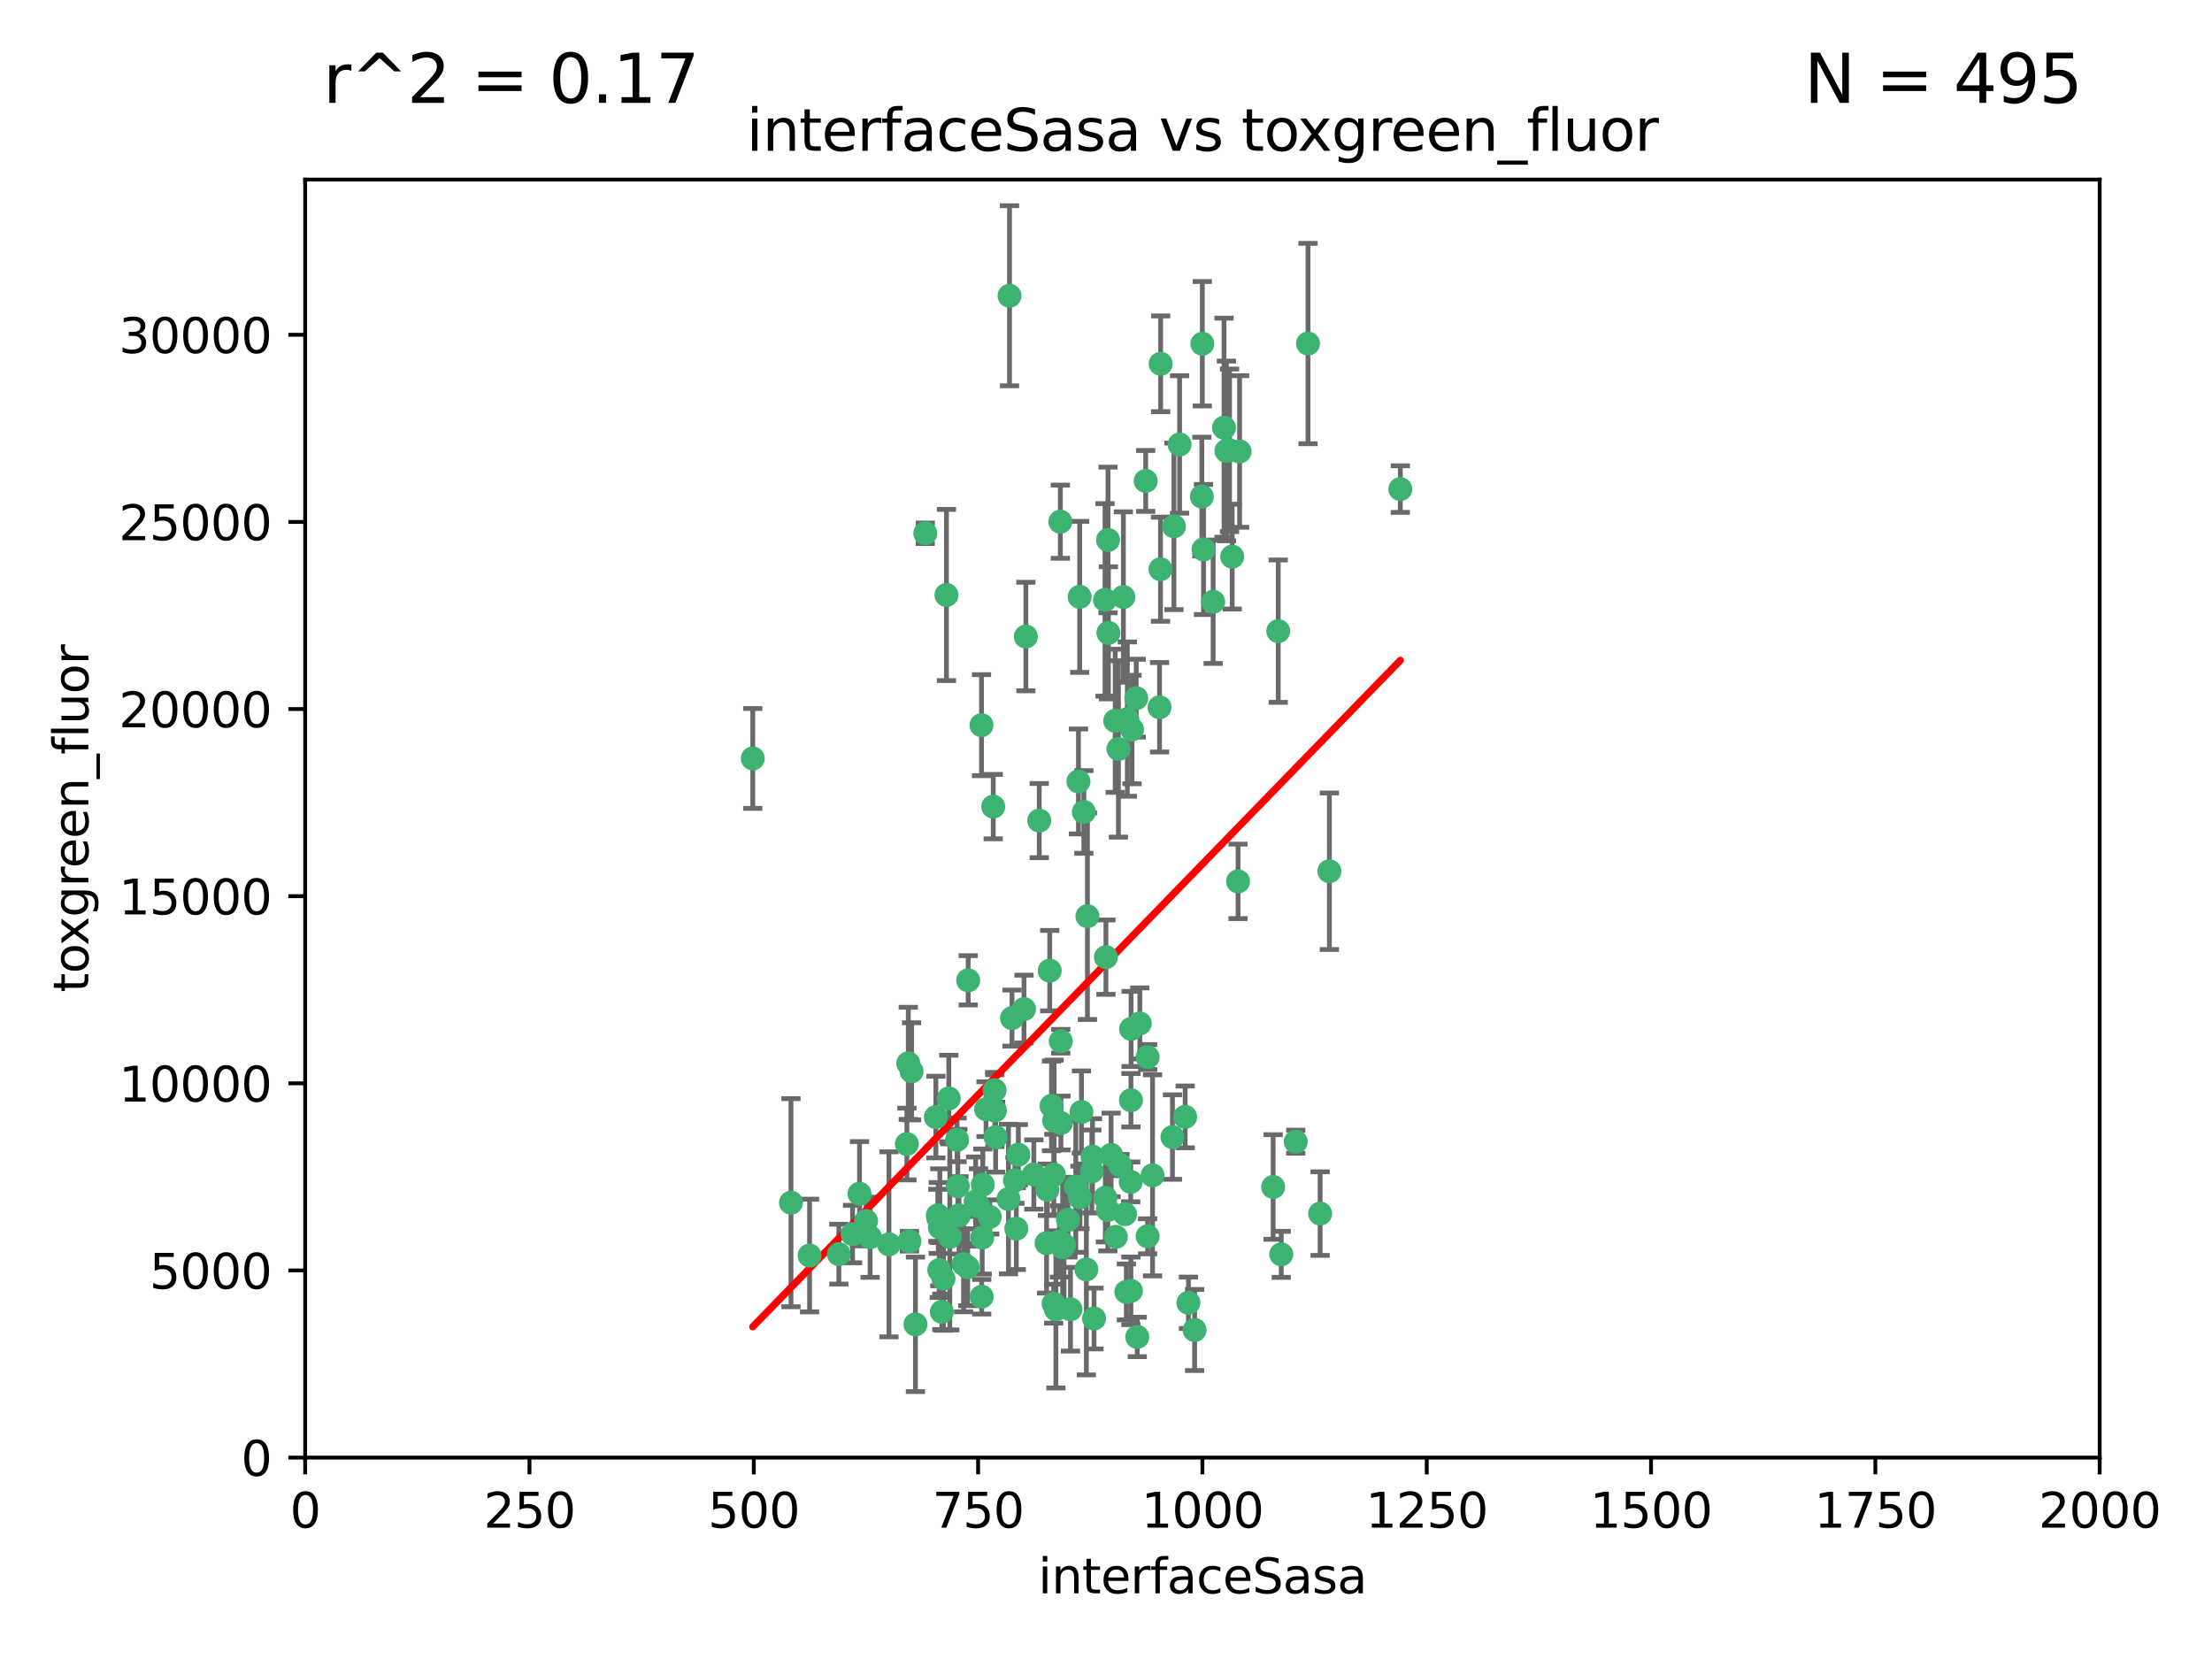 <?xml version="1.0" encoding="utf-8" standalone="no"?>
<!DOCTYPE svg PUBLIC "-//W3C//DTD SVG 1.1//EN"
  "http://www.w3.org/Graphics/SVG/1.1/DTD/svg11.dtd">
<svg xmlns:xlink="http://www.w3.org/1999/xlink" width="460.8pt" height="345.6pt" viewBox="0 0 460.8 345.6" xmlns="http://www.w3.org/2000/svg" version="1.1">
 <defs>
  <style type="text/css">*{stroke-linejoin: round; stroke-linecap: butt}</style>
 </defs>
 <g id="figure_1">
  <g id="patch_1">
   <path d="M 0 345.6 
L 460.8 345.6 
L 460.8 0 
L 0 0 
z
" style="fill: #ffffff"/>
  </g>
  <g id="axes_1">
   <g id="patch_2">
    <path d="M 63.571 303.64 
L 437.4 303.64 
L 437.4 37.411 
L 63.571 37.411 
z
" style="fill: #ffffff"/>
   </g>
   <g id="PathCollection_1">
    <defs>
     <path id="m193b81e5c8" d="M 0 1.118 
C 0.297 1.118 0.581 1 0.791 0.791 
C 1 0.581 1.118 0.297 1.118 0 
C 1.118 -0.297 1 -0.581 0.791 -0.791 
C 0.581 -1 0.297 -1.118 0 -1.118 
C -0.297 -1.118 -0.581 -1 -0.791 -0.791 
C -1 -0.581 -1.118 -0.297 -1.118 0 
C -1.118 0.297 -1 0.581 -0.791 0.791 
C -0.581 1 -0.297 1.118 0 1.118 
z
" style="stroke: #3cb371"/>
    </defs>
    <g clip-path="url(#p1600a1e8ed)">
     <use xlink:href="#m193b81e5c8" x="272.484" y="71.562" style="fill: #3cb371; stroke: #3cb371"/>
     <use xlink:href="#m193b81e5c8" x="266.28" y="131.48" style="fill: #3cb371; stroke: #3cb371"/>
     <use xlink:href="#m193b81e5c8" x="250.716" y="114.467" style="fill: #3cb371; stroke: #3cb371"/>
     <use xlink:href="#m193b81e5c8" x="254.987" y="89.097" style="fill: #3cb371; stroke: #3cb371"/>
     <use xlink:href="#m193b81e5c8" x="220.886" y="108.676" style="fill: #3cb371; stroke: #3cb371"/>
     <use xlink:href="#m193b81e5c8" x="174.75" y="261.259" style="fill: #3cb371; stroke: #3cb371"/>
     <use xlink:href="#m193b81e5c8" x="241.787" y="75.786" style="fill: #3cb371; stroke: #3cb371"/>
     <use xlink:href="#m193b81e5c8" x="252.721" y="125.356" style="fill: #3cb371; stroke: #3cb371"/>
     <use xlink:href="#m193b81e5c8" x="258.229" y="94.046" style="fill: #3cb371; stroke: #3cb371"/>
     <use xlink:href="#m193b81e5c8" x="232.987" y="156.019" style="fill: #3cb371; stroke: #3cb371"/>
     <use xlink:href="#m193b81e5c8" x="241.557" y="147.335" style="fill: #3cb371; stroke: #3cb371"/>
     <use xlink:href="#m193b81e5c8" x="230.194" y="124.965" style="fill: #3cb371; stroke: #3cb371"/>
     <use xlink:href="#m193b81e5c8" x="255.489" y="93.933" style="fill: #3cb371; stroke: #3cb371"/>
     <use xlink:href="#m193b81e5c8" x="256.689" y="115.953" style="fill: #3cb371; stroke: #3cb371"/>
     <use xlink:href="#m193b81e5c8" x="244.553" y="109.646" style="fill: #3cb371; stroke: #3cb371"/>
     <use xlink:href="#m193b81e5c8" x="250.368" y="103.453" style="fill: #3cb371; stroke: #3cb371"/>
     <use xlink:href="#m193b81e5c8" x="232.318" y="150.153" style="fill: #3cb371; stroke: #3cb371"/>
     <use xlink:href="#m193b81e5c8" x="256.134" y="93.812" style="fill: #3cb371; stroke: #3cb371"/>
     <use xlink:href="#m193b81e5c8" x="234.02" y="124.367" style="fill: #3cb371; stroke: #3cb371"/>
     <use xlink:href="#m193b81e5c8" x="216.495" y="170.94" style="fill: #3cb371; stroke: #3cb371"/>
     <use xlink:href="#m193b81e5c8" x="238.669" y="100.184" style="fill: #3cb371; stroke: #3cb371"/>
     <use xlink:href="#m193b81e5c8" x="241.753" y="118.577" style="fill: #3cb371; stroke: #3cb371"/>
     <use xlink:href="#m193b81e5c8" x="245.731" y="92.588" style="fill: #3cb371; stroke: #3cb371"/>
     <use xlink:href="#m193b81e5c8" x="266.908" y="261.303" style="fill: #3cb371; stroke: #3cb371"/>
     <use xlink:href="#m193b81e5c8" x="269.927" y="237.833" style="fill: #3cb371; stroke: #3cb371"/>
     <use xlink:href="#m193b81e5c8" x="240.095" y="244.844" style="fill: #3cb371; stroke: #3cb371"/>
     <use xlink:href="#m193b81e5c8" x="219.594" y="233.44" style="fill: #3cb371; stroke: #3cb371"/>
     <use xlink:href="#m193b81e5c8" x="291.711" y="101.886" style="fill: #3cb371; stroke: #3cb371"/>
     <use xlink:href="#m193b81e5c8" x="224.916" y="124.337" style="fill: #3cb371; stroke: #3cb371"/>
     <use xlink:href="#m193b81e5c8" x="250.465" y="71.61" style="fill: #3cb371; stroke: #3cb371"/>
     <use xlink:href="#m193b81e5c8" x="244.243" y="236.871" style="fill: #3cb371; stroke: #3cb371"/>
     <use xlink:href="#m193b81e5c8" x="204.462" y="151.067" style="fill: #3cb371; stroke: #3cb371"/>
     <use xlink:href="#m193b81e5c8" x="218.677" y="202.203" style="fill: #3cb371; stroke: #3cb371"/>
     <use xlink:href="#m193b81e5c8" x="201.688" y="204.22" style="fill: #3cb371; stroke: #3cb371"/>
     <use xlink:href="#m193b81e5c8" x="224.979" y="249.45" style="fill: #3cb371; stroke: #3cb371"/>
     <use xlink:href="#m193b81e5c8" x="204.731" y="246.787" style="fill: #3cb371; stroke: #3cb371"/>
     <use xlink:href="#m193b81e5c8" x="192.753" y="111.087" style="fill: #3cb371; stroke: #3cb371"/>
     <use xlink:href="#m193b81e5c8" x="230.822" y="112.487" style="fill: #3cb371; stroke: #3cb371"/>
     <use xlink:href="#m193b81e5c8" x="210.301" y="61.614" style="fill: #3cb371; stroke: #3cb371"/>
     <use xlink:href="#m193b81e5c8" x="224.662" y="162.792" style="fill: #3cb371; stroke: #3cb371"/>
     <use xlink:href="#m193b81e5c8" x="204.503" y="270.13" style="fill: #3cb371; stroke: #3cb371"/>
     <use xlink:href="#m193b81e5c8" x="275.007" y="252.814" style="fill: #3cb371; stroke: #3cb371"/>
     <use xlink:href="#m193b81e5c8" x="236.699" y="145.439" style="fill: #3cb371; stroke: #3cb371"/>
     <use xlink:href="#m193b81e5c8" x="219.534" y="244.691" style="fill: #3cb371; stroke: #3cb371"/>
     <use xlink:href="#m193b81e5c8" x="265.222" y="247.267" style="fill: #3cb371; stroke: #3cb371"/>
     <use xlink:href="#m193b81e5c8" x="179.053" y="248.674" style="fill: #3cb371; stroke: #3cb371"/>
     <use xlink:href="#m193b81e5c8" x="230.901" y="131.829" style="fill: #3cb371; stroke: #3cb371"/>
     <use xlink:href="#m193b81e5c8" x="234.375" y="252.941" style="fill: #3cb371; stroke: #3cb371"/>
     <use xlink:href="#m193b81e5c8" x="221.654" y="259.35" style="fill: #3cb371; stroke: #3cb371"/>
     <use xlink:href="#m193b81e5c8" x="212.14" y="240.543" style="fill: #3cb371; stroke: #3cb371"/>
     <use xlink:href="#m193b81e5c8" x="239.071" y="257.545" style="fill: #3cb371; stroke: #3cb371"/>
     <use xlink:href="#m193b81e5c8" x="213.706" y="132.603" style="fill: #3cb371; stroke: #3cb371"/>
     <use xlink:href="#m193b81e5c8" x="195.666" y="264.57" style="fill: #3cb371; stroke: #3cb371"/>
     <use xlink:href="#m193b81e5c8" x="206.91" y="168.036" style="fill: #3cb371; stroke: #3cb371"/>
     <use xlink:href="#m193b81e5c8" x="235.596" y="229.198" style="fill: #3cb371; stroke: #3cb371"/>
     <use xlink:href="#m193b81e5c8" x="195.372" y="253.17" style="fill: #3cb371; stroke: #3cb371"/>
     <use xlink:href="#m193b81e5c8" x="247.573" y="271.4" style="fill: #3cb371; stroke: #3cb371"/>
     <use xlink:href="#m193b81e5c8" x="226.534" y="190.856" style="fill: #3cb371; stroke: #3cb371"/>
     <use xlink:href="#m193b81e5c8" x="230.779" y="252.059" style="fill: #3cb371; stroke: #3cb371"/>
     <use xlink:href="#m193b81e5c8" x="210.08" y="249.781" style="fill: #3cb371; stroke: #3cb371"/>
     <use xlink:href="#m193b81e5c8" x="224.106" y="247.195" style="fill: #3cb371; stroke: #3cb371"/>
     <use xlink:href="#m193b81e5c8" x="235.59" y="268.906" style="fill: #3cb371; stroke: #3cb371"/>
     <use xlink:href="#m193b81e5c8" x="220.703" y="258.613" style="fill: #3cb371; stroke: #3cb371"/>
     <use xlink:href="#m193b81e5c8" x="201.587" y="263.993" style="fill: #3cb371; stroke: #3cb371"/>
     <use xlink:href="#m193b81e5c8" x="221.37" y="259.847" style="fill: #3cb371; stroke: #3cb371"/>
     <use xlink:href="#m193b81e5c8" x="211.714" y="255.952" style="fill: #3cb371; stroke: #3cb371"/>
     <use xlink:href="#m193b81e5c8" x="236.912" y="278.508" style="fill: #3cb371; stroke: #3cb371"/>
     <use xlink:href="#m193b81e5c8" x="203.841" y="251.277" style="fill: #3cb371; stroke: #3cb371"/>
     <use xlink:href="#m193b81e5c8" x="219.488" y="271.584" style="fill: #3cb371; stroke: #3cb371"/>
     <use xlink:href="#m193b81e5c8" x="196.206" y="273.278" style="fill: #3cb371; stroke: #3cb371"/>
     <use xlink:href="#m193b81e5c8" x="189.211" y="221.508" style="fill: #3cb371; stroke: #3cb371"/>
     <use xlink:href="#m193b81e5c8" x="226.308" y="264.442" style="fill: #3cb371; stroke: #3cb371"/>
     <use xlink:href="#m193b81e5c8" x="185.187" y="259.214" style="fill: #3cb371; stroke: #3cb371"/>
     <use xlink:href="#m193b81e5c8" x="188.922" y="238.323" style="fill: #3cb371; stroke: #3cb371"/>
     <use xlink:href="#m193b81e5c8" x="203.241" y="250.302" style="fill: #3cb371; stroke: #3cb371"/>
     <use xlink:href="#m193b81e5c8" x="219.05" y="230.378" style="fill: #3cb371; stroke: #3cb371"/>
     <use xlink:href="#m193b81e5c8" x="199.379" y="237.447" style="fill: #3cb371; stroke: #3cb371"/>
     <use xlink:href="#m193b81e5c8" x="237.446" y="213.194" style="fill: #3cb371; stroke: #3cb371"/>
     <use xlink:href="#m193b81e5c8" x="200.727" y="263.33" style="fill: #3cb371; stroke: #3cb371"/>
     <use xlink:href="#m193b81e5c8" x="215.37" y="244.666" style="fill: #3cb371; stroke: #3cb371"/>
     <use xlink:href="#m193b81e5c8" x="196.546" y="266.371" style="fill: #3cb371; stroke: #3cb371"/>
     <use xlink:href="#m193b81e5c8" x="207.258" y="231.362" style="fill: #3cb371; stroke: #3cb371"/>
     <use xlink:href="#m193b81e5c8" x="195.462" y="253.724" style="fill: #3cb371; stroke: #3cb371"/>
     <use xlink:href="#m193b81e5c8" x="206.181" y="253.509" style="fill: #3cb371; stroke: #3cb371"/>
     <use xlink:href="#m193b81e5c8" x="239.078" y="220.207" style="fill: #3cb371; stroke: #3cb371"/>
     <use xlink:href="#m193b81e5c8" x="248.859" y="277.063" style="fill: #3cb371; stroke: #3cb371"/>
     <use xlink:href="#m193b81e5c8" x="227.45" y="244.037" style="fill: #3cb371; stroke: #3cb371"/>
     <use xlink:href="#m193b81e5c8" x="220.981" y="216.908" style="fill: #3cb371; stroke: #3cb371"/>
     <use xlink:href="#m193b81e5c8" x="233.306" y="242.699" style="fill: #3cb371; stroke: #3cb371"/>
     <use xlink:href="#m193b81e5c8" x="195.787" y="255.666" style="fill: #3cb371; stroke: #3cb371"/>
     <use xlink:href="#m193b81e5c8" x="213.318" y="210.208" style="fill: #3cb371; stroke: #3cb371"/>
     <use xlink:href="#m193b81e5c8" x="232.458" y="257.653" style="fill: #3cb371; stroke: #3cb371"/>
     <use xlink:href="#m193b81e5c8" x="222.475" y="254.087" style="fill: #3cb371; stroke: #3cb371"/>
     <use xlink:href="#m193b81e5c8" x="235.826" y="151.97" style="fill: #3cb371; stroke: #3cb371"/>
     <use xlink:href="#m193b81e5c8" x="230.385" y="199.394" style="fill: #3cb371; stroke: #3cb371"/>
     <use xlink:href="#m193b81e5c8" x="276.932" y="181.494" style="fill: #3cb371; stroke: #3cb371"/>
     <use xlink:href="#m193b81e5c8" x="189.452" y="258.565" style="fill: #3cb371; stroke: #3cb371"/>
     <use xlink:href="#m193b81e5c8" x="246.891" y="232.67" style="fill: #3cb371; stroke: #3cb371"/>
     <use xlink:href="#m193b81e5c8" x="204.611" y="257.812" style="fill: #3cb371; stroke: #3cb371"/>
     <use xlink:href="#m193b81e5c8" x="257.91" y="183.606" style="fill: #3cb371; stroke: #3cb371"/>
     <use xlink:href="#m193b81e5c8" x="194.959" y="232.704" style="fill: #3cb371; stroke: #3cb371"/>
     <use xlink:href="#m193b81e5c8" x="218.192" y="247.85" style="fill: #3cb371; stroke: #3cb371"/>
     <use xlink:href="#m193b81e5c8" x="219.963" y="272.768" style="fill: #3cb371; stroke: #3cb371"/>
     <use xlink:href="#m193b81e5c8" x="177.602" y="257.076" style="fill: #3cb371; stroke: #3cb371"/>
     <use xlink:href="#m193b81e5c8" x="189.899" y="223.176" style="fill: #3cb371; stroke: #3cb371"/>
     <use xlink:href="#m193b81e5c8" x="227.589" y="240.958" style="fill: #3cb371; stroke: #3cb371"/>
     <use xlink:href="#m193b81e5c8" x="210.824" y="212.083" style="fill: #3cb371; stroke: #3cb371"/>
     <use xlink:href="#m193b81e5c8" x="227.91" y="274.674" style="fill: #3cb371; stroke: #3cb371"/>
     <use xlink:href="#m193b81e5c8" x="180.421" y="254.362" style="fill: #3cb371; stroke: #3cb371"/>
     <use xlink:href="#m193b81e5c8" x="197.864" y="257.661" style="fill: #3cb371; stroke: #3cb371"/>
     <use xlink:href="#m193b81e5c8" x="199.781" y="253.169" style="fill: #3cb371; stroke: #3cb371"/>
     <use xlink:href="#m193b81e5c8" x="231.463" y="240.585" style="fill: #3cb371; stroke: #3cb371"/>
     <use xlink:href="#m193b81e5c8" x="205.407" y="231.059" style="fill: #3cb371; stroke: #3cb371"/>
     <use xlink:href="#m193b81e5c8" x="190.705" y="275.887" style="fill: #3cb371; stroke: #3cb371"/>
     <use xlink:href="#m193b81e5c8" x="235.63" y="214.339" style="fill: #3cb371; stroke: #3cb371"/>
     <use xlink:href="#m193b81e5c8" x="234.846" y="149.795" style="fill: #3cb371; stroke: #3cb371"/>
     <use xlink:href="#m193b81e5c8" x="234.641" y="269.137" style="fill: #3cb371; stroke: #3cb371"/>
     <use xlink:href="#m193b81e5c8" x="168.647" y="261.551" style="fill: #3cb371; stroke: #3cb371"/>
     <use xlink:href="#m193b81e5c8" x="223" y="272.741" style="fill: #3cb371; stroke: #3cb371"/>
     <use xlink:href="#m193b81e5c8" x="197.163" y="123.943" style="fill: #3cb371; stroke: #3cb371"/>
     <use xlink:href="#m193b81e5c8" x="181.256" y="257.738" style="fill: #3cb371; stroke: #3cb371"/>
     <use xlink:href="#m193b81e5c8" x="225.284" y="231.646" style="fill: #3cb371; stroke: #3cb371"/>
     <use xlink:href="#m193b81e5c8" x="218.019" y="258.966" style="fill: #3cb371; stroke: #3cb371"/>
     <use xlink:href="#m193b81e5c8" x="225.785" y="169.147" style="fill: #3cb371; stroke: #3cb371"/>
     <use xlink:href="#m193b81e5c8" x="221.011" y="233.943" style="fill: #3cb371; stroke: #3cb371"/>
     <use xlink:href="#m193b81e5c8" x="211.432" y="245.892" style="fill: #3cb371; stroke: #3cb371"/>
     <use xlink:href="#m193b81e5c8" x="199.529" y="247.114" style="fill: #3cb371; stroke: #3cb371"/>
     <use xlink:href="#m193b81e5c8" x="235.549" y="246.204" style="fill: #3cb371; stroke: #3cb371"/>
     <use xlink:href="#m193b81e5c8" x="197.651" y="228.828" style="fill: #3cb371; stroke: #3cb371"/>
     <use xlink:href="#m193b81e5c8" x="207.406" y="236.892" style="fill: #3cb371; stroke: #3cb371"/>
     <use xlink:href="#m193b81e5c8" x="207.202" y="227.107" style="fill: #3cb371; stroke: #3cb371"/>
     <use xlink:href="#m193b81e5c8" x="156.817" y="157.999" style="fill: #3cb371; stroke: #3cb371"/>
     <use xlink:href="#m193b81e5c8" x="164.776" y="250.544" style="fill: #3cb371; stroke: #3cb371"/>
     <use xlink:href="#m193b81e5c8" x="230.263" y="249.505" style="fill: #3cb371; stroke: #3cb371"/>
    </g>
   </g>
   <g id="matplotlib.axis_1">
    <g id="xtick_1">
     <g id="line2d_1">
      <defs>
       <path id="md07c48c005" d="M 0 0 
L 0 3.5 
" style="stroke: #000000; stroke-width: 0.8"/>
      </defs>
      <g>
       <use xlink:href="#md07c48c005" x="63.571" y="303.64" style="stroke: #000000; stroke-width: 0.8"/>
      </g>
     </g>
     <g id="text_1">
      <!-- 0 -->
      <g transform="translate(60.39 318.238)scale(0.1 -0.1)">
       <defs>
        <path id="DejaVuSans-30" d="M 2034 4250 
Q 1547 4250 1301 3770 
Q 1056 3291 1056 2328 
Q 1056 1369 1301 889 
Q 1547 409 2034 409 
Q 2525 409 2770 889 
Q 3016 1369 3016 2328 
Q 3016 3291 2770 3770 
Q 2525 4250 2034 4250 
z
M 2034 4750 
Q 2819 4750 3233 4129 
Q 3647 3509 3647 2328 
Q 3647 1150 3233 529 
Q 2819 -91 2034 -91 
Q 1250 -91 836 529 
Q 422 1150 422 2328 
Q 422 3509 836 4129 
Q 1250 4750 2034 4750 
z
" transform="scale(0.016)"/>
       </defs>
       <use xlink:href="#DejaVuSans-30"/>
      </g>
     </g>
    </g>
    <g id="xtick_2">
     <g id="line2d_2">
      <g>
       <use xlink:href="#md07c48c005" x="110.3" y="303.64" style="stroke: #000000; stroke-width: 0.8"/>
      </g>
     </g>
     <g id="text_2">
      <!-- 250 -->
      <g transform="translate(100.756 318.238)scale(0.1 -0.1)">
       <defs>
        <path id="DejaVuSans-32" d="M 1228 531 
L 3431 531 
L 3431 0 
L 469 0 
L 469 531 
Q 828 903 1448 1529 
Q 2069 2156 2228 2338 
Q 2531 2678 2651 2914 
Q 2772 3150 2772 3378 
Q 2772 3750 2511 3984 
Q 2250 4219 1831 4219 
Q 1534 4219 1204 4116 
Q 875 4013 500 3803 
L 500 4441 
Q 881 4594 1212 4672 
Q 1544 4750 1819 4750 
Q 2544 4750 2975 4387 
Q 3406 4025 3406 3419 
Q 3406 3131 3298 2873 
Q 3191 2616 2906 2266 
Q 2828 2175 2409 1742 
Q 1991 1309 1228 531 
z
" transform="scale(0.016)"/>
        <path id="DejaVuSans-35" d="M 691 4666 
L 3169 4666 
L 3169 4134 
L 1269 4134 
L 1269 2991 
Q 1406 3038 1543 3061 
Q 1681 3084 1819 3084 
Q 2600 3084 3056 2656 
Q 3513 2228 3513 1497 
Q 3513 744 3044 326 
Q 2575 -91 1722 -91 
Q 1428 -91 1123 -41 
Q 819 9 494 109 
L 494 744 
Q 775 591 1075 516 
Q 1375 441 1709 441 
Q 2250 441 2565 725 
Q 2881 1009 2881 1497 
Q 2881 1984 2565 2268 
Q 2250 2553 1709 2553 
Q 1456 2553 1204 2497 
Q 953 2441 691 2322 
L 691 4666 
z
" transform="scale(0.016)"/>
       </defs>
       <use xlink:href="#DejaVuSans-32"/>
       <use xlink:href="#DejaVuSans-35" x="63.623"/>
       <use xlink:href="#DejaVuSans-30" x="127.246"/>
      </g>
     </g>
    </g>
    <g id="xtick_3">
     <g id="line2d_3">
      <g>
       <use xlink:href="#md07c48c005" x="157.028" y="303.64" style="stroke: #000000; stroke-width: 0.8"/>
      </g>
     </g>
     <g id="text_3">
      <!-- 500 -->
      <g transform="translate(147.485 318.238)scale(0.1 -0.1)">
       <use xlink:href="#DejaVuSans-35"/>
       <use xlink:href="#DejaVuSans-30" x="63.623"/>
       <use xlink:href="#DejaVuSans-30" x="127.246"/>
      </g>
     </g>
    </g>
    <g id="xtick_4">
     <g id="line2d_4">
      <g>
       <use xlink:href="#md07c48c005" x="203.757" y="303.64" style="stroke: #000000; stroke-width: 0.8"/>
      </g>
     </g>
     <g id="text_4">
      <!-- 750 -->
      <g transform="translate(194.213 318.238)scale(0.1 -0.1)">
       <defs>
        <path id="DejaVuSans-37" d="M 525 4666 
L 3525 4666 
L 3525 4397 
L 1831 0 
L 1172 0 
L 2766 4134 
L 525 4134 
L 525 4666 
z
" transform="scale(0.016)"/>
       </defs>
       <use xlink:href="#DejaVuSans-37"/>
       <use xlink:href="#DejaVuSans-35" x="63.623"/>
       <use xlink:href="#DejaVuSans-30" x="127.246"/>
      </g>
     </g>
    </g>
    <g id="xtick_5">
     <g id="line2d_5">
      <g>
       <use xlink:href="#md07c48c005" x="250.486" y="303.64" style="stroke: #000000; stroke-width: 0.8"/>
      </g>
     </g>
     <g id="text_5">
      <!-- 1000 -->
      <g transform="translate(237.761 318.238)scale(0.1 -0.1)">
       <defs>
        <path id="DejaVuSans-31" d="M 794 531 
L 1825 531 
L 1825 4091 
L 703 3866 
L 703 4441 
L 1819 4666 
L 2450 4666 
L 2450 531 
L 3481 531 
L 3481 0 
L 794 0 
L 794 531 
z
" transform="scale(0.016)"/>
       </defs>
       <use xlink:href="#DejaVuSans-31"/>
       <use xlink:href="#DejaVuSans-30" x="63.623"/>
       <use xlink:href="#DejaVuSans-30" x="127.246"/>
       <use xlink:href="#DejaVuSans-30" x="190.869"/>
      </g>
     </g>
    </g>
    <g id="xtick_6">
     <g id="line2d_6">
      <g>
       <use xlink:href="#md07c48c005" x="297.214" y="303.64" style="stroke: #000000; stroke-width: 0.8"/>
      </g>
     </g>
     <g id="text_6">
      <!-- 1250 -->
      <g transform="translate(284.489 318.238)scale(0.1 -0.1)">
       <use xlink:href="#DejaVuSans-31"/>
       <use xlink:href="#DejaVuSans-32" x="63.623"/>
       <use xlink:href="#DejaVuSans-35" x="127.246"/>
       <use xlink:href="#DejaVuSans-30" x="190.869"/>
      </g>
     </g>
    </g>
    <g id="xtick_7">
     <g id="line2d_7">
      <g>
       <use xlink:href="#md07c48c005" x="343.943" y="303.64" style="stroke: #000000; stroke-width: 0.8"/>
      </g>
     </g>
     <g id="text_7">
      <!-- 1500 -->
      <g transform="translate(331.218 318.238)scale(0.1 -0.1)">
       <use xlink:href="#DejaVuSans-31"/>
       <use xlink:href="#DejaVuSans-35" x="63.623"/>
       <use xlink:href="#DejaVuSans-30" x="127.246"/>
       <use xlink:href="#DejaVuSans-30" x="190.869"/>
      </g>
     </g>
    </g>
    <g id="xtick_8">
     <g id="line2d_8">
      <g>
       <use xlink:href="#md07c48c005" x="390.671" y="303.64" style="stroke: #000000; stroke-width: 0.8"/>
      </g>
     </g>
     <g id="text_8">
      <!-- 1750 -->
      <g transform="translate(377.946 318.238)scale(0.1 -0.1)">
       <use xlink:href="#DejaVuSans-31"/>
       <use xlink:href="#DejaVuSans-37" x="63.623"/>
       <use xlink:href="#DejaVuSans-35" x="127.246"/>
       <use xlink:href="#DejaVuSans-30" x="190.869"/>
      </g>
     </g>
    </g>
    <g id="xtick_9">
     <g id="line2d_9">
      <g>
       <use xlink:href="#md07c48c005" x="437.4" y="303.64" style="stroke: #000000; stroke-width: 0.8"/>
      </g>
     </g>
     <g id="text_9">
      <!-- 2000 -->
      <g transform="translate(424.675 318.238)scale(0.1 -0.1)">
       <use xlink:href="#DejaVuSans-32"/>
       <use xlink:href="#DejaVuSans-30" x="63.623"/>
       <use xlink:href="#DejaVuSans-30" x="127.246"/>
       <use xlink:href="#DejaVuSans-30" x="190.869"/>
      </g>
     </g>
    </g>
    <g id="text_10">
     <!-- interfaceSasa -->
     <g transform="translate(216.279 331.917)scale(0.1 -0.1)">
      <defs>
       <path id="DejaVuSans-69" d="M 603 3500 
L 1178 3500 
L 1178 0 
L 603 0 
L 603 3500 
z
M 603 4863 
L 1178 4863 
L 1178 4134 
L 603 4134 
L 603 4863 
z
" transform="scale(0.016)"/>
       <path id="DejaVuSans-6e" d="M 3513 2113 
L 3513 0 
L 2938 0 
L 2938 2094 
Q 2938 2591 2744 2837 
Q 2550 3084 2163 3084 
Q 1697 3084 1428 2787 
Q 1159 2491 1159 1978 
L 1159 0 
L 581 0 
L 581 3500 
L 1159 3500 
L 1159 2956 
Q 1366 3272 1645 3428 
Q 1925 3584 2291 3584 
Q 2894 3584 3203 3211 
Q 3513 2838 3513 2113 
z
" transform="scale(0.016)"/>
       <path id="DejaVuSans-74" d="M 1172 4494 
L 1172 3500 
L 2356 3500 
L 2356 3053 
L 1172 3053 
L 1172 1153 
Q 1172 725 1289 603 
Q 1406 481 1766 481 
L 2356 481 
L 2356 0 
L 1766 0 
Q 1100 0 847 248 
Q 594 497 594 1153 
L 594 3053 
L 172 3053 
L 172 3500 
L 594 3500 
L 594 4494 
L 1172 4494 
z
" transform="scale(0.016)"/>
       <path id="DejaVuSans-65" d="M 3597 1894 
L 3597 1613 
L 953 1613 
Q 991 1019 1311 708 
Q 1631 397 2203 397 
Q 2534 397 2845 478 
Q 3156 559 3463 722 
L 3463 178 
Q 3153 47 2828 -22 
Q 2503 -91 2169 -91 
Q 1331 -91 842 396 
Q 353 884 353 1716 
Q 353 2575 817 3079 
Q 1281 3584 2069 3584 
Q 2775 3584 3186 3129 
Q 3597 2675 3597 1894 
z
M 3022 2063 
Q 3016 2534 2758 2815 
Q 2500 3097 2075 3097 
Q 1594 3097 1305 2825 
Q 1016 2553 972 2059 
L 3022 2063 
z
" transform="scale(0.016)"/>
       <path id="DejaVuSans-72" d="M 2631 2963 
Q 2534 3019 2420 3045 
Q 2306 3072 2169 3072 
Q 1681 3072 1420 2755 
Q 1159 2438 1159 1844 
L 1159 0 
L 581 0 
L 581 3500 
L 1159 3500 
L 1159 2956 
Q 1341 3275 1631 3429 
Q 1922 3584 2338 3584 
Q 2397 3584 2469 3576 
Q 2541 3569 2628 3553 
L 2631 2963 
z
" transform="scale(0.016)"/>
       <path id="DejaVuSans-66" d="M 2375 4863 
L 2375 4384 
L 1825 4384 
Q 1516 4384 1395 4259 
Q 1275 4134 1275 3809 
L 1275 3500 
L 2222 3500 
L 2222 3053 
L 1275 3053 
L 1275 0 
L 697 0 
L 697 3053 
L 147 3053 
L 147 3500 
L 697 3500 
L 697 3744 
Q 697 4328 969 4595 
Q 1241 4863 1831 4863 
L 2375 4863 
z
" transform="scale(0.016)"/>
       <path id="DejaVuSans-61" d="M 2194 1759 
Q 1497 1759 1228 1600 
Q 959 1441 959 1056 
Q 959 750 1161 570 
Q 1363 391 1709 391 
Q 2188 391 2477 730 
Q 2766 1069 2766 1631 
L 2766 1759 
L 2194 1759 
z
M 3341 1997 
L 3341 0 
L 2766 0 
L 2766 531 
Q 2569 213 2275 61 
Q 1981 -91 1556 -91 
Q 1019 -91 701 211 
Q 384 513 384 1019 
Q 384 1609 779 1909 
Q 1175 2209 1959 2209 
L 2766 2209 
L 2766 2266 
Q 2766 2663 2505 2880 
Q 2244 3097 1772 3097 
Q 1472 3097 1187 3025 
Q 903 2953 641 2809 
L 641 3341 
Q 956 3463 1253 3523 
Q 1550 3584 1831 3584 
Q 2591 3584 2966 3190 
Q 3341 2797 3341 1997 
z
" transform="scale(0.016)"/>
       <path id="DejaVuSans-63" d="M 3122 3366 
L 3122 2828 
Q 2878 2963 2633 3030 
Q 2388 3097 2138 3097 
Q 1578 3097 1268 2742 
Q 959 2388 959 1747 
Q 959 1106 1268 751 
Q 1578 397 2138 397 
Q 2388 397 2633 464 
Q 2878 531 3122 666 
L 3122 134 
Q 2881 22 2623 -34 
Q 2366 -91 2075 -91 
Q 1284 -91 818 406 
Q 353 903 353 1747 
Q 353 2603 823 3093 
Q 1294 3584 2113 3584 
Q 2378 3584 2631 3529 
Q 2884 3475 3122 3366 
z
" transform="scale(0.016)"/>
       <path id="DejaVuSans-53" d="M 3425 4513 
L 3425 3897 
Q 3066 4069 2747 4153 
Q 2428 4238 2131 4238 
Q 1616 4238 1336 4038 
Q 1056 3838 1056 3469 
Q 1056 3159 1242 3001 
Q 1428 2844 1947 2747 
L 2328 2669 
Q 3034 2534 3370 2195 
Q 3706 1856 3706 1288 
Q 3706 609 3251 259 
Q 2797 -91 1919 -91 
Q 1588 -91 1214 -16 
Q 841 59 441 206 
L 441 856 
Q 825 641 1194 531 
Q 1563 422 1919 422 
Q 2459 422 2753 634 
Q 3047 847 3047 1241 
Q 3047 1584 2836 1778 
Q 2625 1972 2144 2069 
L 1759 2144 
Q 1053 2284 737 2584 
Q 422 2884 422 3419 
Q 422 4038 858 4394 
Q 1294 4750 2059 4750 
Q 2388 4750 2728 4690 
Q 3069 4631 3425 4513 
z
" transform="scale(0.016)"/>
       <path id="DejaVuSans-73" d="M 2834 3397 
L 2834 2853 
Q 2591 2978 2328 3040 
Q 2066 3103 1784 3103 
Q 1356 3103 1142 2972 
Q 928 2841 928 2578 
Q 928 2378 1081 2264 
Q 1234 2150 1697 2047 
L 1894 2003 
Q 2506 1872 2764 1633 
Q 3022 1394 3022 966 
Q 3022 478 2636 193 
Q 2250 -91 1575 -91 
Q 1294 -91 989 -36 
Q 684 19 347 128 
L 347 722 
Q 666 556 975 473 
Q 1284 391 1588 391 
Q 1994 391 2212 530 
Q 2431 669 2431 922 
Q 2431 1156 2273 1281 
Q 2116 1406 1581 1522 
L 1381 1569 
Q 847 1681 609 1914 
Q 372 2147 372 2553 
Q 372 3047 722 3315 
Q 1072 3584 1716 3584 
Q 2034 3584 2315 3537 
Q 2597 3491 2834 3397 
z
" transform="scale(0.016)"/>
      </defs>
      <use xlink:href="#DejaVuSans-69"/>
      <use xlink:href="#DejaVuSans-6e" x="27.783"/>
      <use xlink:href="#DejaVuSans-74" x="91.162"/>
      <use xlink:href="#DejaVuSans-65" x="130.371"/>
      <use xlink:href="#DejaVuSans-72" x="191.895"/>
      <use xlink:href="#DejaVuSans-66" x="233.008"/>
      <use xlink:href="#DejaVuSans-61" x="268.213"/>
      <use xlink:href="#DejaVuSans-63" x="329.492"/>
      <use xlink:href="#DejaVuSans-65" x="384.473"/>
      <use xlink:href="#DejaVuSans-53" x="445.996"/>
      <use xlink:href="#DejaVuSans-61" x="509.473"/>
      <use xlink:href="#DejaVuSans-73" x="570.752"/>
      <use xlink:href="#DejaVuSans-61" x="622.852"/>
     </g>
    </g>
   </g>
   <g id="matplotlib.axis_2">
    <g id="ytick_1">
     <g id="line2d_10">
      <defs>
       <path id="mb92eb33f9b" d="M 0 0 
L -3.5 0 
" style="stroke: #000000; stroke-width: 0.8"/>
      </defs>
      <g>
       <use xlink:href="#mb92eb33f9b" x="63.571" y="303.64" style="stroke: #000000; stroke-width: 0.8"/>
      </g>
     </g>
     <g id="text_11">
      <!-- 0 -->
      <g transform="translate(50.209 307.439)scale(0.1 -0.1)">
       <use xlink:href="#DejaVuSans-30"/>
      </g>
     </g>
    </g>
    <g id="ytick_2">
     <g id="line2d_11">
      <g>
       <use xlink:href="#mb92eb33f9b" x="63.571" y="264.657" style="stroke: #000000; stroke-width: 0.8"/>
      </g>
     </g>
     <g id="text_12">
      <!-- 5000 -->
      <g transform="translate(31.121 268.457)scale(0.1 -0.1)">
       <use xlink:href="#DejaVuSans-35"/>
       <use xlink:href="#DejaVuSans-30" x="63.623"/>
       <use xlink:href="#DejaVuSans-30" x="127.246"/>
       <use xlink:href="#DejaVuSans-30" x="190.869"/>
      </g>
     </g>
    </g>
    <g id="ytick_3">
     <g id="line2d_12">
      <g>
       <use xlink:href="#mb92eb33f9b" x="63.571" y="225.675" style="stroke: #000000; stroke-width: 0.8"/>
      </g>
     </g>
     <g id="text_13">
      <!-- 10000 -->
      <g transform="translate(24.759 229.474)scale(0.1 -0.1)">
       <use xlink:href="#DejaVuSans-31"/>
       <use xlink:href="#DejaVuSans-30" x="63.623"/>
       <use xlink:href="#DejaVuSans-30" x="127.246"/>
       <use xlink:href="#DejaVuSans-30" x="190.869"/>
       <use xlink:href="#DejaVuSans-30" x="254.492"/>
      </g>
     </g>
    </g>
    <g id="ytick_4">
     <g id="line2d_13">
      <g>
       <use xlink:href="#mb92eb33f9b" x="63.571" y="186.692" style="stroke: #000000; stroke-width: 0.8"/>
      </g>
     </g>
     <g id="text_14">
      <!-- 15000 -->
      <g transform="translate(24.759 190.492)scale(0.1 -0.1)">
       <use xlink:href="#DejaVuSans-31"/>
       <use xlink:href="#DejaVuSans-35" x="63.623"/>
       <use xlink:href="#DejaVuSans-30" x="127.246"/>
       <use xlink:href="#DejaVuSans-30" x="190.869"/>
       <use xlink:href="#DejaVuSans-30" x="254.492"/>
      </g>
     </g>
    </g>
    <g id="ytick_5">
     <g id="line2d_14">
      <g>
       <use xlink:href="#mb92eb33f9b" x="63.571" y="147.71" style="stroke: #000000; stroke-width: 0.8"/>
      </g>
     </g>
     <g id="text_15">
      <!-- 20000 -->
      <g transform="translate(24.759 151.509)scale(0.1 -0.1)">
       <use xlink:href="#DejaVuSans-32"/>
       <use xlink:href="#DejaVuSans-30" x="63.623"/>
       <use xlink:href="#DejaVuSans-30" x="127.246"/>
       <use xlink:href="#DejaVuSans-30" x="190.869"/>
       <use xlink:href="#DejaVuSans-30" x="254.492"/>
      </g>
     </g>
    </g>
    <g id="ytick_6">
     <g id="line2d_15">
      <g>
       <use xlink:href="#mb92eb33f9b" x="63.571" y="108.727" style="stroke: #000000; stroke-width: 0.8"/>
      </g>
     </g>
     <g id="text_16">
      <!-- 25000 -->
      <g transform="translate(24.759 112.527)scale(0.1 -0.1)">
       <use xlink:href="#DejaVuSans-32"/>
       <use xlink:href="#DejaVuSans-35" x="63.623"/>
       <use xlink:href="#DejaVuSans-30" x="127.246"/>
       <use xlink:href="#DejaVuSans-30" x="190.869"/>
       <use xlink:href="#DejaVuSans-30" x="254.492"/>
      </g>
     </g>
    </g>
    <g id="ytick_7">
     <g id="line2d_16">
      <g>
       <use xlink:href="#mb92eb33f9b" x="63.571" y="69.745" style="stroke: #000000; stroke-width: 0.8"/>
      </g>
     </g>
     <g id="text_17">
      <!-- 30000 -->
      <g transform="translate(24.759 73.544)scale(0.1 -0.1)">
       <defs>
        <path id="DejaVuSans-33" d="M 2597 2516 
Q 3050 2419 3304 2112 
Q 3559 1806 3559 1356 
Q 3559 666 3084 287 
Q 2609 -91 1734 -91 
Q 1441 -91 1130 -33 
Q 819 25 488 141 
L 488 750 
Q 750 597 1062 519 
Q 1375 441 1716 441 
Q 2309 441 2620 675 
Q 2931 909 2931 1356 
Q 2931 1769 2642 2001 
Q 2353 2234 1838 2234 
L 1294 2234 
L 1294 2753 
L 1863 2753 
Q 2328 2753 2575 2939 
Q 2822 3125 2822 3475 
Q 2822 3834 2567 4026 
Q 2313 4219 1838 4219 
Q 1578 4219 1281 4162 
Q 984 4106 628 3988 
L 628 4550 
Q 988 4650 1302 4700 
Q 1616 4750 1894 4750 
Q 2613 4750 3031 4423 
Q 3450 4097 3450 3541 
Q 3450 3153 3228 2886 
Q 3006 2619 2597 2516 
z
" transform="scale(0.016)"/>
       </defs>
       <use xlink:href="#DejaVuSans-33"/>
       <use xlink:href="#DejaVuSans-30" x="63.623"/>
       <use xlink:href="#DejaVuSans-30" x="127.246"/>
       <use xlink:href="#DejaVuSans-30" x="190.869"/>
       <use xlink:href="#DejaVuSans-30" x="254.492"/>
      </g>
     </g>
    </g>
    <g id="text_18">
     <!-- toxgreen_fluor -->
     <g transform="translate(18.401 206.72)rotate(-90)scale(0.1 -0.1)">
      <defs>
       <path id="DejaVuSans-6f" d="M 1959 3097 
Q 1497 3097 1228 2736 
Q 959 2375 959 1747 
Q 959 1119 1226 758 
Q 1494 397 1959 397 
Q 2419 397 2687 759 
Q 2956 1122 2956 1747 
Q 2956 2369 2687 2733 
Q 2419 3097 1959 3097 
z
M 1959 3584 
Q 2709 3584 3137 3096 
Q 3566 2609 3566 1747 
Q 3566 888 3137 398 
Q 2709 -91 1959 -91 
Q 1206 -91 779 398 
Q 353 888 353 1747 
Q 353 2609 779 3096 
Q 1206 3584 1959 3584 
z
" transform="scale(0.016)"/>
       <path id="DejaVuSans-78" d="M 3513 3500 
L 2247 1797 
L 3578 0 
L 2900 0 
L 1881 1375 
L 863 0 
L 184 0 
L 1544 1831 
L 300 3500 
L 978 3500 
L 1906 2253 
L 2834 3500 
L 3513 3500 
z
" transform="scale(0.016)"/>
       <path id="DejaVuSans-67" d="M 2906 1791 
Q 2906 2416 2648 2759 
Q 2391 3103 1925 3103 
Q 1463 3103 1205 2759 
Q 947 2416 947 1791 
Q 947 1169 1205 825 
Q 1463 481 1925 481 
Q 2391 481 2648 825 
Q 2906 1169 2906 1791 
z
M 3481 434 
Q 3481 -459 3084 -895 
Q 2688 -1331 1869 -1331 
Q 1566 -1331 1297 -1286 
Q 1028 -1241 775 -1147 
L 775 -588 
Q 1028 -725 1275 -790 
Q 1522 -856 1778 -856 
Q 2344 -856 2625 -561 
Q 2906 -266 2906 331 
L 2906 616 
Q 2728 306 2450 153 
Q 2172 0 1784 0 
Q 1141 0 747 490 
Q 353 981 353 1791 
Q 353 2603 747 3093 
Q 1141 3584 1784 3584 
Q 2172 3584 2450 3431 
Q 2728 3278 2906 2969 
L 2906 3500 
L 3481 3500 
L 3481 434 
z
" transform="scale(0.016)"/>
       <path id="DejaVuSans-5f" d="M 3263 -1063 
L 3263 -1509 
L -63 -1509 
L -63 -1063 
L 3263 -1063 
z
" transform="scale(0.016)"/>
       <path id="DejaVuSans-6c" d="M 603 4863 
L 1178 4863 
L 1178 0 
L 603 0 
L 603 4863 
z
" transform="scale(0.016)"/>
       <path id="DejaVuSans-75" d="M 544 1381 
L 544 3500 
L 1119 3500 
L 1119 1403 
Q 1119 906 1312 657 
Q 1506 409 1894 409 
Q 2359 409 2629 706 
Q 2900 1003 2900 1516 
L 2900 3500 
L 3475 3500 
L 3475 0 
L 2900 0 
L 2900 538 
Q 2691 219 2414 64 
Q 2138 -91 1772 -91 
Q 1169 -91 856 284 
Q 544 659 544 1381 
z
M 1991 3584 
L 1991 3584 
z
" transform="scale(0.016)"/>
      </defs>
      <use xlink:href="#DejaVuSans-74"/>
      <use xlink:href="#DejaVuSans-6f" x="39.209"/>
      <use xlink:href="#DejaVuSans-78" x="97.266"/>
      <use xlink:href="#DejaVuSans-67" x="156.445"/>
      <use xlink:href="#DejaVuSans-72" x="219.922"/>
      <use xlink:href="#DejaVuSans-65" x="258.785"/>
      <use xlink:href="#DejaVuSans-65" x="320.309"/>
      <use xlink:href="#DejaVuSans-6e" x="381.832"/>
      <use xlink:href="#DejaVuSans-5f" x="445.211"/>
      <use xlink:href="#DejaVuSans-66" x="495.211"/>
      <use xlink:href="#DejaVuSans-6c" x="530.416"/>
      <use xlink:href="#DejaVuSans-75" x="558.199"/>
      <use xlink:href="#DejaVuSans-6f" x="621.578"/>
      <use xlink:href="#DejaVuSans-72" x="682.76"/>
     </g>
    </g>
   </g>
   <g id="LineCollection_1">
    <path d="M 272.484 92.434 
L 272.484 50.691 
" clip-path="url(#p1600a1e8ed)" style="fill: none; stroke: #696969"/>
    <path d="M 266.28 146.307 
L 266.28 116.654 
" clip-path="url(#p1600a1e8ed)" style="fill: none; stroke: #696969"/>
    <path d="M 250.716 128.017 
L 250.716 100.917 
" clip-path="url(#p1600a1e8ed)" style="fill: none; stroke: #696969"/>
    <path d="M 254.987 111.917 
L 254.987 66.277 
" clip-path="url(#p1600a1e8ed)" style="fill: none; stroke: #696969"/>
    <path d="M 220.886 116.296 
L 220.886 101.057 
" clip-path="url(#p1600a1e8ed)" style="fill: none; stroke: #696969"/>
    <path d="M 174.75 267.49 
L 174.75 255.028 
" clip-path="url(#p1600a1e8ed)" style="fill: none; stroke: #696969"/>
    <path d="M 241.787 85.756 
L 241.787 65.815 
" clip-path="url(#p1600a1e8ed)" style="fill: none; stroke: #696969"/>
    <path d="M 252.721 138.211 
L 252.721 112.501 
" clip-path="url(#p1600a1e8ed)" style="fill: none; stroke: #696969"/>
    <path d="M 258.229 109.836 
L 258.229 78.257 
" clip-path="url(#p1600a1e8ed)" style="fill: none; stroke: #696969"/>
    <path d="M 232.987 174.39 
L 232.987 137.647 
" clip-path="url(#p1600a1e8ed)" style="fill: none; stroke: #696969"/>
    <path d="M 241.557 156.65 
L 241.557 138.02 
" clip-path="url(#p1600a1e8ed)" style="fill: none; stroke: #696969"/>
    <path d="M 230.194 145.018 
L 230.194 104.912 
" clip-path="url(#p1600a1e8ed)" style="fill: none; stroke: #696969"/>
    <path d="M 255.489 112.649 
L 255.489 75.218 
" clip-path="url(#p1600a1e8ed)" style="fill: none; stroke: #696969"/>
    <path d="M 256.689 126.872 
L 256.689 105.035 
" clip-path="url(#p1600a1e8ed)" style="fill: none; stroke: #696969"/>
    <path d="M 244.553 126.988 
L 244.553 92.305 
" clip-path="url(#p1600a1e8ed)" style="fill: none; stroke: #696969"/>
    <path d="M 250.368 115.826 
L 250.368 91.08 
" clip-path="url(#p1600a1e8ed)" style="fill: none; stroke: #696969"/>
    <path d="M 232.318 165.057 
L 232.318 135.25 
" clip-path="url(#p1600a1e8ed)" style="fill: none; stroke: #696969"/>
    <path d="M 256.134 110.745 
L 256.134 76.878 
" clip-path="url(#p1600a1e8ed)" style="fill: none; stroke: #696969"/>
    <path d="M 234.02 142.114 
L 234.02 106.621 
" clip-path="url(#p1600a1e8ed)" style="fill: none; stroke: #696969"/>
    <path d="M 216.495 178.667 
L 216.495 163.212 
" clip-path="url(#p1600a1e8ed)" style="fill: none; stroke: #696969"/>
    <path d="M 238.669 106.525 
L 238.669 93.844 
" clip-path="url(#p1600a1e8ed)" style="fill: none; stroke: #696969"/>
    <path d="M 241.753 129.424 
L 241.753 107.731 
" clip-path="url(#p1600a1e8ed)" style="fill: none; stroke: #696969"/>
    <path d="M 245.731 106.902 
L 245.731 78.274 
" clip-path="url(#p1600a1e8ed)" style="fill: none; stroke: #696969"/>
    <path d="M 266.908 266.097 
L 266.908 256.51 
" clip-path="url(#p1600a1e8ed)" style="fill: none; stroke: #696969"/>
    <path d="M 269.927 240.234 
L 269.927 235.431 
" clip-path="url(#p1600a1e8ed)" style="fill: none; stroke: #696969"/>
    <path d="M 240.095 265.789 
L 240.095 223.9 
" clip-path="url(#p1600a1e8ed)" style="fill: none; stroke: #696969"/>
    <path d="M 219.594 246.04 
L 219.594 220.841 
" clip-path="url(#p1600a1e8ed)" style="fill: none; stroke: #696969"/>
    <path d="M 291.711 106.741 
L 291.711 97.032 
" clip-path="url(#p1600a1e8ed)" style="fill: none; stroke: #696969"/>
    <path d="M 224.916 140.07 
L 224.916 108.604 
" clip-path="url(#p1600a1e8ed)" style="fill: none; stroke: #696969"/>
    <path d="M 250.465 84.576 
L 250.465 58.645 
" clip-path="url(#p1600a1e8ed)" style="fill: none; stroke: #696969"/>
    <path d="M 244.243 245.671 
L 244.243 228.072 
" clip-path="url(#p1600a1e8ed)" style="fill: none; stroke: #696969"/>
    <path d="M 204.462 161.588 
L 204.462 140.547 
" clip-path="url(#p1600a1e8ed)" style="fill: none; stroke: #696969"/>
    <path d="M 218.677 210.579 
L 218.677 193.826 
" clip-path="url(#p1600a1e8ed)" style="fill: none; stroke: #696969"/>
    <path d="M 201.688 209.352 
L 201.688 199.087 
" clip-path="url(#p1600a1e8ed)" style="fill: none; stroke: #696969"/>
    <path d="M 224.979 255.964 
L 224.979 242.936 
" clip-path="url(#p1600a1e8ed)" style="fill: none; stroke: #696969"/>
    <path d="M 204.731 254.215 
L 204.731 239.358 
" clip-path="url(#p1600a1e8ed)" style="fill: none; stroke: #696969"/>
    <path d="M 192.753 113.226 
L 192.753 108.949 
" clip-path="url(#p1600a1e8ed)" style="fill: none; stroke: #696969"/>
    <path d="M 230.822 127.655 
L 230.822 97.319 
" clip-path="url(#p1600a1e8ed)" style="fill: none; stroke: #696969"/>
    <path d="M 210.301 80.373 
L 210.301 42.855 
" clip-path="url(#p1600a1e8ed)" style="fill: none; stroke: #696969"/>
    <path d="M 224.662 173.718 
L 224.662 151.865 
" clip-path="url(#p1600a1e8ed)" style="fill: none; stroke: #696969"/>
    <path d="M 204.503 273.73 
L 204.503 266.53 
" clip-path="url(#p1600a1e8ed)" style="fill: none; stroke: #696969"/>
    <path d="M 275.007 261.522 
L 275.007 244.105 
" clip-path="url(#p1600a1e8ed)" style="fill: none; stroke: #696969"/>
    <path d="M 236.699 153.546 
L 236.699 137.331 
" clip-path="url(#p1600a1e8ed)" style="fill: none; stroke: #696969"/>
    <path d="M 219.534 253.088 
L 219.534 236.294 
" clip-path="url(#p1600a1e8ed)" style="fill: none; stroke: #696969"/>
    <path d="M 265.222 258.157 
L 265.222 236.377 
" clip-path="url(#p1600a1e8ed)" style="fill: none; stroke: #696969"/>
    <path d="M 179.053 259.535 
L 179.053 237.813 
" clip-path="url(#p1600a1e8ed)" style="fill: none; stroke: #696969"/>
    <path d="M 230.901 145.591 
L 230.901 118.067 
" clip-path="url(#p1600a1e8ed)" style="fill: none; stroke: #696969"/>
    <path d="M 234.375 253.603 
L 234.375 252.279 
" clip-path="url(#p1600a1e8ed)" style="fill: none; stroke: #696969"/>
    <path d="M 221.654 273.451 
L 221.654 245.249 
" clip-path="url(#p1600a1e8ed)" style="fill: none; stroke: #696969"/>
    <path d="M 212.14 246.81 
L 212.14 234.275 
" clip-path="url(#p1600a1e8ed)" style="fill: none; stroke: #696969"/>
    <path d="M 239.071 261.193 
L 239.071 253.898 
" clip-path="url(#p1600a1e8ed)" style="fill: none; stroke: #696969"/>
    <path d="M 213.706 143.904 
L 213.706 121.303 
" clip-path="url(#p1600a1e8ed)" style="fill: none; stroke: #696969"/>
    <path d="M 195.666 270.294 
L 195.666 258.847 
" clip-path="url(#p1600a1e8ed)" style="fill: none; stroke: #696969"/>
    <path d="M 206.91 174.742 
L 206.91 161.329 
" clip-path="url(#p1600a1e8ed)" style="fill: none; stroke: #696969"/>
    <path d="M 235.596 234.763 
L 235.596 223.632 
" clip-path="url(#p1600a1e8ed)" style="fill: none; stroke: #696969"/>
    <path d="M 195.372 258.589 
L 195.372 247.75 
" clip-path="url(#p1600a1e8ed)" style="fill: none; stroke: #696969"/>
    <path d="M 247.573 276.759 
L 247.573 266.041 
" clip-path="url(#p1600a1e8ed)" style="fill: none; stroke: #696969"/>
    <path d="M 226.534 212.373 
L 226.534 169.339 
" clip-path="url(#p1600a1e8ed)" style="fill: none; stroke: #696969"/>
    <path d="M 230.779 260.585 
L 230.779 243.534 
" clip-path="url(#p1600a1e8ed)" style="fill: none; stroke: #696969"/>
    <path d="M 210.08 265.362 
L 210.08 234.2 
" clip-path="url(#p1600a1e8ed)" style="fill: none; stroke: #696969"/>
    <path d="M 224.106 260.88 
L 224.106 233.51 
" clip-path="url(#p1600a1e8ed)" style="fill: none; stroke: #696969"/>
    <path d="M 235.59 275.94 
L 235.59 261.871 
" clip-path="url(#p1600a1e8ed)" style="fill: none; stroke: #696969"/>
    <path d="M 220.703 266.044 
L 220.703 251.182 
" clip-path="url(#p1600a1e8ed)" style="fill: none; stroke: #696969"/>
    <path d="M 201.587 272.003 
L 201.587 255.982 
" clip-path="url(#p1600a1e8ed)" style="fill: none; stroke: #696969"/>
    <path d="M 221.37 273.291 
L 221.37 246.404 
" clip-path="url(#p1600a1e8ed)" style="fill: none; stroke: #696969"/>
    <path d="M 211.714 264.468 
L 211.714 247.435 
" clip-path="url(#p1600a1e8ed)" style="fill: none; stroke: #696969"/>
    <path d="M 236.912 282.62 
L 236.912 274.397 
" clip-path="url(#p1600a1e8ed)" style="fill: none; stroke: #696969"/>
    <path d="M 203.841 259.072 
L 203.841 243.481 
" clip-path="url(#p1600a1e8ed)" style="fill: none; stroke: #696969"/>
    <path d="M 219.488 275.64 
L 219.488 267.529 
" clip-path="url(#p1600a1e8ed)" style="fill: none; stroke: #696969"/>
    <path d="M 196.206 276.97 
L 196.206 269.585 
" clip-path="url(#p1600a1e8ed)" style="fill: none; stroke: #696969"/>
    <path d="M 189.211 233.182 
L 189.211 209.833 
" clip-path="url(#p1600a1e8ed)" style="fill: none; stroke: #696969"/>
    <path d="M 226.308 286.412 
L 226.308 242.472 
" clip-path="url(#p1600a1e8ed)" style="fill: none; stroke: #696969"/>
    <path d="M 185.187 278.485 
L 185.187 239.942 
" clip-path="url(#p1600a1e8ed)" style="fill: none; stroke: #696969"/>
    <path d="M 188.922 245.797 
L 188.922 230.849 
" clip-path="url(#p1600a1e8ed)" style="fill: none; stroke: #696969"/>
    <path d="M 203.241 259.588 
L 203.241 241.016 
" clip-path="url(#p1600a1e8ed)" style="fill: none; stroke: #696969"/>
    <path d="M 219.05 239.72 
L 219.05 221.037 
" clip-path="url(#p1600a1e8ed)" style="fill: none; stroke: #696969"/>
    <path d="M 199.379 241.997 
L 199.379 232.897 
" clip-path="url(#p1600a1e8ed)" style="fill: none; stroke: #696969"/>
    <path d="M 237.446 220.586 
L 237.446 205.801 
" clip-path="url(#p1600a1e8ed)" style="fill: none; stroke: #696969"/>
    <path d="M 200.727 273.269 
L 200.727 253.391 
" clip-path="url(#p1600a1e8ed)" style="fill: none; stroke: #696969"/>
    <path d="M 215.37 251.882 
L 215.37 237.45 
" clip-path="url(#p1600a1e8ed)" style="fill: none; stroke: #696969"/>
    <path d="M 196.546 277.129 
L 196.546 255.613 
" clip-path="url(#p1600a1e8ed)" style="fill: none; stroke: #696969"/>
    <path d="M 207.258 238.843 
L 207.258 223.882 
" clip-path="url(#p1600a1e8ed)" style="fill: none; stroke: #696969"/>
    <path d="M 195.462 261.105 
L 195.462 246.342 
" clip-path="url(#p1600a1e8ed)" style="fill: none; stroke: #696969"/>
    <path d="M 206.181 257.063 
L 206.181 249.955 
" clip-path="url(#p1600a1e8ed)" style="fill: none; stroke: #696969"/>
    <path d="M 239.078 222.806 
L 239.078 217.608 
" clip-path="url(#p1600a1e8ed)" style="fill: none; stroke: #696969"/>
    <path d="M 248.859 285.505 
L 248.859 268.621 
" clip-path="url(#p1600a1e8ed)" style="fill: none; stroke: #696969"/>
    <path d="M 227.45 252.678 
L 227.45 235.395 
" clip-path="url(#p1600a1e8ed)" style="fill: none; stroke: #696969"/>
    <path d="M 220.981 219.374 
L 220.981 214.442 
" clip-path="url(#p1600a1e8ed)" style="fill: none; stroke: #696969"/>
    <path d="M 233.306 244.917 
L 233.306 240.482 
" clip-path="url(#p1600a1e8ed)" style="fill: none; stroke: #696969"/>
    <path d="M 195.787 267.849 
L 195.787 243.483 
" clip-path="url(#p1600a1e8ed)" style="fill: none; stroke: #696969"/>
    <path d="M 213.318 217.272 
L 213.318 203.144 
" clip-path="url(#p1600a1e8ed)" style="fill: none; stroke: #696969"/>
    <path d="M 232.458 257.661 
L 232.458 257.645 
" clip-path="url(#p1600a1e8ed)" style="fill: none; stroke: #696969"/>
    <path d="M 222.475 261.863 
L 222.475 246.311 
" clip-path="url(#p1600a1e8ed)" style="fill: none; stroke: #696969"/>
    <path d="M 235.826 163.271 
L 235.826 140.669 
" clip-path="url(#p1600a1e8ed)" style="fill: none; stroke: #696969"/>
    <path d="M 230.385 207.137 
L 230.385 191.65 
" clip-path="url(#p1600a1e8ed)" style="fill: none; stroke: #696969"/>
    <path d="M 276.932 197.796 
L 276.932 165.192 
" clip-path="url(#p1600a1e8ed)" style="fill: none; stroke: #696969"/>
    <path d="M 189.452 260.625 
L 189.452 256.505 
" clip-path="url(#p1600a1e8ed)" style="fill: none; stroke: #696969"/>
    <path d="M 246.891 239.106 
L 246.891 226.235 
" clip-path="url(#p1600a1e8ed)" style="fill: none; stroke: #696969"/>
    <path d="M 204.611 265.41 
L 204.611 250.214 
" clip-path="url(#p1600a1e8ed)" style="fill: none; stroke: #696969"/>
    <path d="M 257.91 191.362 
L 257.91 175.85 
" clip-path="url(#p1600a1e8ed)" style="fill: none; stroke: #696969"/>
    <path d="M 194.959 241.211 
L 194.959 224.198 
" clip-path="url(#p1600a1e8ed)" style="fill: none; stroke: #696969"/>
    <path d="M 218.192 253.211 
L 218.192 242.49 
" clip-path="url(#p1600a1e8ed)" style="fill: none; stroke: #696969"/>
    <path d="M 219.963 289.135 
L 219.963 256.401 
" clip-path="url(#p1600a1e8ed)" style="fill: none; stroke: #696969"/>
    <path d="M 177.602 263.063 
L 177.602 251.09 
" clip-path="url(#p1600a1e8ed)" style="fill: none; stroke: #696969"/>
    <path d="M 189.899 233.292 
L 189.899 213.059 
" clip-path="url(#p1600a1e8ed)" style="fill: none; stroke: #696969"/>
    <path d="M 227.589 248.861 
L 227.589 233.054 
" clip-path="url(#p1600a1e8ed)" style="fill: none; stroke: #696969"/>
    <path d="M 210.824 217.914 
L 210.824 206.252 
" clip-path="url(#p1600a1e8ed)" style="fill: none; stroke: #696969"/>
    <path d="M 227.91 281.008 
L 227.91 268.341 
" clip-path="url(#p1600a1e8ed)" style="fill: none; stroke: #696969"/>
    <path d="M 180.421 258.391 
L 180.421 250.333 
" clip-path="url(#p1600a1e8ed)" style="fill: none; stroke: #696969"/>
    <path d="M 197.864 277.044 
L 197.864 238.278 
" clip-path="url(#p1600a1e8ed)" style="fill: none; stroke: #696969"/>
    <path d="M 199.781 261.227 
L 199.781 245.111 
" clip-path="url(#p1600a1e8ed)" style="fill: none; stroke: #696969"/>
    <path d="M 231.463 249.29 
L 231.463 231.879 
" clip-path="url(#p1600a1e8ed)" style="fill: none; stroke: #696969"/>
    <path d="M 205.407 236.759 
L 205.407 225.358 
" clip-path="url(#p1600a1e8ed)" style="fill: none; stroke: #696969"/>
    <path d="M 190.705 289.896 
L 190.705 261.877 
" clip-path="url(#p1600a1e8ed)" style="fill: none; stroke: #696969"/>
    <path d="M 235.63 222.158 
L 235.63 206.52 
" clip-path="url(#p1600a1e8ed)" style="fill: none; stroke: #696969"/>
    <path d="M 234.846 165.867 
L 234.846 133.723 
" clip-path="url(#p1600a1e8ed)" style="fill: none; stroke: #696969"/>
    <path d="M 234.641 274.956 
L 234.641 263.317 
" clip-path="url(#p1600a1e8ed)" style="fill: none; stroke: #696969"/>
    <path d="M 168.647 273.286 
L 168.647 249.816 
" clip-path="url(#p1600a1e8ed)" style="fill: none; stroke: #696969"/>
    <path d="M 223 281.454 
L 223 264.027 
" clip-path="url(#p1600a1e8ed)" style="fill: none; stroke: #696969"/>
    <path d="M 197.163 141.769 
L 197.163 106.117 
" clip-path="url(#p1600a1e8ed)" style="fill: none; stroke: #696969"/>
    <path d="M 181.256 266.089 
L 181.256 249.388 
" clip-path="url(#p1600a1e8ed)" style="fill: none; stroke: #696969"/>
    <path d="M 225.284 240.199 
L 225.284 223.093 
" clip-path="url(#p1600a1e8ed)" style="fill: none; stroke: #696969"/>
    <path d="M 218.019 269.373 
L 218.019 248.559 
" clip-path="url(#p1600a1e8ed)" style="fill: none; stroke: #696969"/>
    <path d="M 225.785 177.757 
L 225.785 160.538 
" clip-path="url(#p1600a1e8ed)" style="fill: none; stroke: #696969"/>
    <path d="M 221.011 239.548 
L 221.011 228.338 
" clip-path="url(#p1600a1e8ed)" style="fill: none; stroke: #696969"/>
    <path d="M 211.432 250.663 
L 211.432 241.12 
" clip-path="url(#p1600a1e8ed)" style="fill: none; stroke: #696969"/>
    <path d="M 199.529 258.965 
L 199.529 235.264 
" clip-path="url(#p1600a1e8ed)" style="fill: none; stroke: #696969"/>
    <path d="M 235.549 250.348 
L 235.549 242.06 
" clip-path="url(#p1600a1e8ed)" style="fill: none; stroke: #696969"/>
    <path d="M 197.651 237.837 
L 197.651 219.82 
" clip-path="url(#p1600a1e8ed)" style="fill: none; stroke: #696969"/>
    <path d="M 207.406 244.18 
L 207.406 229.604 
" clip-path="url(#p1600a1e8ed)" style="fill: none; stroke: #696969"/>
    <path d="M 207.202 230.811 
L 207.202 223.403 
" clip-path="url(#p1600a1e8ed)" style="fill: none; stroke: #696969"/>
    <path d="M 156.817 168.403 
L 156.817 147.594 
" clip-path="url(#p1600a1e8ed)" style="fill: none; stroke: #696969"/>
    <path d="M 164.776 272.215 
L 164.776 228.872 
" clip-path="url(#p1600a1e8ed)" style="fill: none; stroke: #696969"/>
    <path d="M 230.263 258.71 
L 230.263 240.299 
" clip-path="url(#p1600a1e8ed)" style="fill: none; stroke: #696969"/>
   </g>
   <g id="line2d_17">
    <defs>
     <path id="mfe8b879f89" d="M 2 0 
L -2 -0 
" style="stroke: #696969"/>
    </defs>
    <g clip-path="url(#p1600a1e8ed)">
     <use xlink:href="#mfe8b879f89" x="272.484" y="92.434" style="fill: #696969; stroke: #696969"/>
     <use xlink:href="#mfe8b879f89" x="266.28" y="146.307" style="fill: #696969; stroke: #696969"/>
     <use xlink:href="#mfe8b879f89" x="250.716" y="128.017" style="fill: #696969; stroke: #696969"/>
     <use xlink:href="#mfe8b879f89" x="254.987" y="111.917" style="fill: #696969; stroke: #696969"/>
     <use xlink:href="#mfe8b879f89" x="220.886" y="116.296" style="fill: #696969; stroke: #696969"/>
     <use xlink:href="#mfe8b879f89" x="174.75" y="267.49" style="fill: #696969; stroke: #696969"/>
     <use xlink:href="#mfe8b879f89" x="241.787" y="85.756" style="fill: #696969; stroke: #696969"/>
     <use xlink:href="#mfe8b879f89" x="252.721" y="138.211" style="fill: #696969; stroke: #696969"/>
     <use xlink:href="#mfe8b879f89" x="258.229" y="109.836" style="fill: #696969; stroke: #696969"/>
     <use xlink:href="#mfe8b879f89" x="232.987" y="174.39" style="fill: #696969; stroke: #696969"/>
     <use xlink:href="#mfe8b879f89" x="241.557" y="156.65" style="fill: #696969; stroke: #696969"/>
     <use xlink:href="#mfe8b879f89" x="230.194" y="145.018" style="fill: #696969; stroke: #696969"/>
     <use xlink:href="#mfe8b879f89" x="255.489" y="112.649" style="fill: #696969; stroke: #696969"/>
     <use xlink:href="#mfe8b879f89" x="256.689" y="126.872" style="fill: #696969; stroke: #696969"/>
     <use xlink:href="#mfe8b879f89" x="244.553" y="126.988" style="fill: #696969; stroke: #696969"/>
     <use xlink:href="#mfe8b879f89" x="250.368" y="115.826" style="fill: #696969; stroke: #696969"/>
     <use xlink:href="#mfe8b879f89" x="232.318" y="165.057" style="fill: #696969; stroke: #696969"/>
     <use xlink:href="#mfe8b879f89" x="256.134" y="110.745" style="fill: #696969; stroke: #696969"/>
     <use xlink:href="#mfe8b879f89" x="234.02" y="142.114" style="fill: #696969; stroke: #696969"/>
     <use xlink:href="#mfe8b879f89" x="216.495" y="178.667" style="fill: #696969; stroke: #696969"/>
     <use xlink:href="#mfe8b879f89" x="238.669" y="106.525" style="fill: #696969; stroke: #696969"/>
     <use xlink:href="#mfe8b879f89" x="241.753" y="129.424" style="fill: #696969; stroke: #696969"/>
     <use xlink:href="#mfe8b879f89" x="245.731" y="106.902" style="fill: #696969; stroke: #696969"/>
     <use xlink:href="#mfe8b879f89" x="266.908" y="266.097" style="fill: #696969; stroke: #696969"/>
     <use xlink:href="#mfe8b879f89" x="269.927" y="240.234" style="fill: #696969; stroke: #696969"/>
     <use xlink:href="#mfe8b879f89" x="240.095" y="265.789" style="fill: #696969; stroke: #696969"/>
     <use xlink:href="#mfe8b879f89" x="219.594" y="246.04" style="fill: #696969; stroke: #696969"/>
     <use xlink:href="#mfe8b879f89" x="291.711" y="106.741" style="fill: #696969; stroke: #696969"/>
     <use xlink:href="#mfe8b879f89" x="224.916" y="140.07" style="fill: #696969; stroke: #696969"/>
     <use xlink:href="#mfe8b879f89" x="250.465" y="84.576" style="fill: #696969; stroke: #696969"/>
     <use xlink:href="#mfe8b879f89" x="244.243" y="245.671" style="fill: #696969; stroke: #696969"/>
     <use xlink:href="#mfe8b879f89" x="204.462" y="161.588" style="fill: #696969; stroke: #696969"/>
     <use xlink:href="#mfe8b879f89" x="218.677" y="210.579" style="fill: #696969; stroke: #696969"/>
     <use xlink:href="#mfe8b879f89" x="201.688" y="209.352" style="fill: #696969; stroke: #696969"/>
     <use xlink:href="#mfe8b879f89" x="224.979" y="255.964" style="fill: #696969; stroke: #696969"/>
     <use xlink:href="#mfe8b879f89" x="204.731" y="254.215" style="fill: #696969; stroke: #696969"/>
     <use xlink:href="#mfe8b879f89" x="192.753" y="113.226" style="fill: #696969; stroke: #696969"/>
     <use xlink:href="#mfe8b879f89" x="230.822" y="127.655" style="fill: #696969; stroke: #696969"/>
     <use xlink:href="#mfe8b879f89" x="210.301" y="80.373" style="fill: #696969; stroke: #696969"/>
     <use xlink:href="#mfe8b879f89" x="224.662" y="173.718" style="fill: #696969; stroke: #696969"/>
     <use xlink:href="#mfe8b879f89" x="204.503" y="273.73" style="fill: #696969; stroke: #696969"/>
     <use xlink:href="#mfe8b879f89" x="275.007" y="261.522" style="fill: #696969; stroke: #696969"/>
     <use xlink:href="#mfe8b879f89" x="236.699" y="153.546" style="fill: #696969; stroke: #696969"/>
     <use xlink:href="#mfe8b879f89" x="219.534" y="253.088" style="fill: #696969; stroke: #696969"/>
     <use xlink:href="#mfe8b879f89" x="265.222" y="258.157" style="fill: #696969; stroke: #696969"/>
     <use xlink:href="#mfe8b879f89" x="179.053" y="259.535" style="fill: #696969; stroke: #696969"/>
     <use xlink:href="#mfe8b879f89" x="230.901" y="145.591" style="fill: #696969; stroke: #696969"/>
     <use xlink:href="#mfe8b879f89" x="234.375" y="253.603" style="fill: #696969; stroke: #696969"/>
     <use xlink:href="#mfe8b879f89" x="221.654" y="273.451" style="fill: #696969; stroke: #696969"/>
     <use xlink:href="#mfe8b879f89" x="212.14" y="246.81" style="fill: #696969; stroke: #696969"/>
     <use xlink:href="#mfe8b879f89" x="239.071" y="261.193" style="fill: #696969; stroke: #696969"/>
     <use xlink:href="#mfe8b879f89" x="213.706" y="143.904" style="fill: #696969; stroke: #696969"/>
     <use xlink:href="#mfe8b879f89" x="195.666" y="270.294" style="fill: #696969; stroke: #696969"/>
     <use xlink:href="#mfe8b879f89" x="206.91" y="174.742" style="fill: #696969; stroke: #696969"/>
     <use xlink:href="#mfe8b879f89" x="235.596" y="234.763" style="fill: #696969; stroke: #696969"/>
     <use xlink:href="#mfe8b879f89" x="195.372" y="258.589" style="fill: #696969; stroke: #696969"/>
     <use xlink:href="#mfe8b879f89" x="247.573" y="276.759" style="fill: #696969; stroke: #696969"/>
     <use xlink:href="#mfe8b879f89" x="226.534" y="212.373" style="fill: #696969; stroke: #696969"/>
     <use xlink:href="#mfe8b879f89" x="230.779" y="260.585" style="fill: #696969; stroke: #696969"/>
     <use xlink:href="#mfe8b879f89" x="210.08" y="265.362" style="fill: #696969; stroke: #696969"/>
     <use xlink:href="#mfe8b879f89" x="224.106" y="260.88" style="fill: #696969; stroke: #696969"/>
     <use xlink:href="#mfe8b879f89" x="235.59" y="275.94" style="fill: #696969; stroke: #696969"/>
     <use xlink:href="#mfe8b879f89" x="220.703" y="266.044" style="fill: #696969; stroke: #696969"/>
     <use xlink:href="#mfe8b879f89" x="201.587" y="272.003" style="fill: #696969; stroke: #696969"/>
     <use xlink:href="#mfe8b879f89" x="221.37" y="273.291" style="fill: #696969; stroke: #696969"/>
     <use xlink:href="#mfe8b879f89" x="211.714" y="264.468" style="fill: #696969; stroke: #696969"/>
     <use xlink:href="#mfe8b879f89" x="236.912" y="282.62" style="fill: #696969; stroke: #696969"/>
     <use xlink:href="#mfe8b879f89" x="203.841" y="259.072" style="fill: #696969; stroke: #696969"/>
     <use xlink:href="#mfe8b879f89" x="219.488" y="275.64" style="fill: #696969; stroke: #696969"/>
     <use xlink:href="#mfe8b879f89" x="196.206" y="276.97" style="fill: #696969; stroke: #696969"/>
     <use xlink:href="#mfe8b879f89" x="189.211" y="233.182" style="fill: #696969; stroke: #696969"/>
     <use xlink:href="#mfe8b879f89" x="226.308" y="286.412" style="fill: #696969; stroke: #696969"/>
     <use xlink:href="#mfe8b879f89" x="185.187" y="278.485" style="fill: #696969; stroke: #696969"/>
     <use xlink:href="#mfe8b879f89" x="188.922" y="245.797" style="fill: #696969; stroke: #696969"/>
     <use xlink:href="#mfe8b879f89" x="203.241" y="259.588" style="fill: #696969; stroke: #696969"/>
     <use xlink:href="#mfe8b879f89" x="219.05" y="239.72" style="fill: #696969; stroke: #696969"/>
     <use xlink:href="#mfe8b879f89" x="199.379" y="241.997" style="fill: #696969; stroke: #696969"/>
     <use xlink:href="#mfe8b879f89" x="237.446" y="220.586" style="fill: #696969; stroke: #696969"/>
     <use xlink:href="#mfe8b879f89" x="200.727" y="273.269" style="fill: #696969; stroke: #696969"/>
     <use xlink:href="#mfe8b879f89" x="215.37" y="251.882" style="fill: #696969; stroke: #696969"/>
     <use xlink:href="#mfe8b879f89" x="196.546" y="277.129" style="fill: #696969; stroke: #696969"/>
     <use xlink:href="#mfe8b879f89" x="207.258" y="238.843" style="fill: #696969; stroke: #696969"/>
     <use xlink:href="#mfe8b879f89" x="195.462" y="261.105" style="fill: #696969; stroke: #696969"/>
     <use xlink:href="#mfe8b879f89" x="206.181" y="257.063" style="fill: #696969; stroke: #696969"/>
     <use xlink:href="#mfe8b879f89" x="239.078" y="222.806" style="fill: #696969; stroke: #696969"/>
     <use xlink:href="#mfe8b879f89" x="248.859" y="285.505" style="fill: #696969; stroke: #696969"/>
     <use xlink:href="#mfe8b879f89" x="227.45" y="252.678" style="fill: #696969; stroke: #696969"/>
     <use xlink:href="#mfe8b879f89" x="220.981" y="219.374" style="fill: #696969; stroke: #696969"/>
     <use xlink:href="#mfe8b879f89" x="233.306" y="244.917" style="fill: #696969; stroke: #696969"/>
     <use xlink:href="#mfe8b879f89" x="195.787" y="267.849" style="fill: #696969; stroke: #696969"/>
     <use xlink:href="#mfe8b879f89" x="213.318" y="217.272" style="fill: #696969; stroke: #696969"/>
     <use xlink:href="#mfe8b879f89" x="232.458" y="257.661" style="fill: #696969; stroke: #696969"/>
     <use xlink:href="#mfe8b879f89" x="222.475" y="261.863" style="fill: #696969; stroke: #696969"/>
     <use xlink:href="#mfe8b879f89" x="235.826" y="163.271" style="fill: #696969; stroke: #696969"/>
     <use xlink:href="#mfe8b879f89" x="230.385" y="207.137" style="fill: #696969; stroke: #696969"/>
     <use xlink:href="#mfe8b879f89" x="276.932" y="197.796" style="fill: #696969; stroke: #696969"/>
     <use xlink:href="#mfe8b879f89" x="189.452" y="260.625" style="fill: #696969; stroke: #696969"/>
     <use xlink:href="#mfe8b879f89" x="246.891" y="239.106" style="fill: #696969; stroke: #696969"/>
     <use xlink:href="#mfe8b879f89" x="204.611" y="265.41" style="fill: #696969; stroke: #696969"/>
     <use xlink:href="#mfe8b879f89" x="257.91" y="191.362" style="fill: #696969; stroke: #696969"/>
     <use xlink:href="#mfe8b879f89" x="194.959" y="241.211" style="fill: #696969; stroke: #696969"/>
     <use xlink:href="#mfe8b879f89" x="218.192" y="253.211" style="fill: #696969; stroke: #696969"/>
     <use xlink:href="#mfe8b879f89" x="219.963" y="289.135" style="fill: #696969; stroke: #696969"/>
     <use xlink:href="#mfe8b879f89" x="177.602" y="263.063" style="fill: #696969; stroke: #696969"/>
     <use xlink:href="#mfe8b879f89" x="189.899" y="233.292" style="fill: #696969; stroke: #696969"/>
     <use xlink:href="#mfe8b879f89" x="227.589" y="248.861" style="fill: #696969; stroke: #696969"/>
     <use xlink:href="#mfe8b879f89" x="210.824" y="217.914" style="fill: #696969; stroke: #696969"/>
     <use xlink:href="#mfe8b879f89" x="227.91" y="281.008" style="fill: #696969; stroke: #696969"/>
     <use xlink:href="#mfe8b879f89" x="180.421" y="258.391" style="fill: #696969; stroke: #696969"/>
     <use xlink:href="#mfe8b879f89" x="197.864" y="277.044" style="fill: #696969; stroke: #696969"/>
     <use xlink:href="#mfe8b879f89" x="199.781" y="261.227" style="fill: #696969; stroke: #696969"/>
     <use xlink:href="#mfe8b879f89" x="231.463" y="249.29" style="fill: #696969; stroke: #696969"/>
     <use xlink:href="#mfe8b879f89" x="205.407" y="236.759" style="fill: #696969; stroke: #696969"/>
     <use xlink:href="#mfe8b879f89" x="190.705" y="289.896" style="fill: #696969; stroke: #696969"/>
     <use xlink:href="#mfe8b879f89" x="235.63" y="222.158" style="fill: #696969; stroke: #696969"/>
     <use xlink:href="#mfe8b879f89" x="234.846" y="165.867" style="fill: #696969; stroke: #696969"/>
     <use xlink:href="#mfe8b879f89" x="234.641" y="274.956" style="fill: #696969; stroke: #696969"/>
     <use xlink:href="#mfe8b879f89" x="168.647" y="273.286" style="fill: #696969; stroke: #696969"/>
     <use xlink:href="#mfe8b879f89" x="223" y="281.454" style="fill: #696969; stroke: #696969"/>
     <use xlink:href="#mfe8b879f89" x="197.163" y="141.769" style="fill: #696969; stroke: #696969"/>
     <use xlink:href="#mfe8b879f89" x="181.256" y="266.089" style="fill: #696969; stroke: #696969"/>
     <use xlink:href="#mfe8b879f89" x="225.284" y="240.199" style="fill: #696969; stroke: #696969"/>
     <use xlink:href="#mfe8b879f89" x="218.019" y="269.373" style="fill: #696969; stroke: #696969"/>
     <use xlink:href="#mfe8b879f89" x="225.785" y="177.757" style="fill: #696969; stroke: #696969"/>
     <use xlink:href="#mfe8b879f89" x="221.011" y="239.548" style="fill: #696969; stroke: #696969"/>
     <use xlink:href="#mfe8b879f89" x="211.432" y="250.663" style="fill: #696969; stroke: #696969"/>
     <use xlink:href="#mfe8b879f89" x="199.529" y="258.965" style="fill: #696969; stroke: #696969"/>
     <use xlink:href="#mfe8b879f89" x="235.549" y="250.348" style="fill: #696969; stroke: #696969"/>
     <use xlink:href="#mfe8b879f89" x="197.651" y="237.837" style="fill: #696969; stroke: #696969"/>
     <use xlink:href="#mfe8b879f89" x="207.406" y="244.18" style="fill: #696969; stroke: #696969"/>
     <use xlink:href="#mfe8b879f89" x="207.202" y="230.811" style="fill: #696969; stroke: #696969"/>
     <use xlink:href="#mfe8b879f89" x="156.817" y="168.403" style="fill: #696969; stroke: #696969"/>
     <use xlink:href="#mfe8b879f89" x="164.776" y="272.215" style="fill: #696969; stroke: #696969"/>
     <use xlink:href="#mfe8b879f89" x="230.263" y="258.71" style="fill: #696969; stroke: #696969"/>
    </g>
   </g>
   <g id="line2d_18">
    <g clip-path="url(#p1600a1e8ed)">
     <use xlink:href="#mfe8b879f89" x="272.484" y="50.691" style="fill: #696969; stroke: #696969"/>
     <use xlink:href="#mfe8b879f89" x="266.28" y="116.654" style="fill: #696969; stroke: #696969"/>
     <use xlink:href="#mfe8b879f89" x="250.716" y="100.917" style="fill: #696969; stroke: #696969"/>
     <use xlink:href="#mfe8b879f89" x="254.987" y="66.277" style="fill: #696969; stroke: #696969"/>
     <use xlink:href="#mfe8b879f89" x="220.886" y="101.057" style="fill: #696969; stroke: #696969"/>
     <use xlink:href="#mfe8b879f89" x="174.75" y="255.028" style="fill: #696969; stroke: #696969"/>
     <use xlink:href="#mfe8b879f89" x="241.787" y="65.815" style="fill: #696969; stroke: #696969"/>
     <use xlink:href="#mfe8b879f89" x="252.721" y="112.501" style="fill: #696969; stroke: #696969"/>
     <use xlink:href="#mfe8b879f89" x="258.229" y="78.257" style="fill: #696969; stroke: #696969"/>
     <use xlink:href="#mfe8b879f89" x="232.987" y="137.647" style="fill: #696969; stroke: #696969"/>
     <use xlink:href="#mfe8b879f89" x="241.557" y="138.02" style="fill: #696969; stroke: #696969"/>
     <use xlink:href="#mfe8b879f89" x="230.194" y="104.912" style="fill: #696969; stroke: #696969"/>
     <use xlink:href="#mfe8b879f89" x="255.489" y="75.218" style="fill: #696969; stroke: #696969"/>
     <use xlink:href="#mfe8b879f89" x="256.689" y="105.035" style="fill: #696969; stroke: #696969"/>
     <use xlink:href="#mfe8b879f89" x="244.553" y="92.305" style="fill: #696969; stroke: #696969"/>
     <use xlink:href="#mfe8b879f89" x="250.368" y="91.08" style="fill: #696969; stroke: #696969"/>
     <use xlink:href="#mfe8b879f89" x="232.318" y="135.25" style="fill: #696969; stroke: #696969"/>
     <use xlink:href="#mfe8b879f89" x="256.134" y="76.878" style="fill: #696969; stroke: #696969"/>
     <use xlink:href="#mfe8b879f89" x="234.02" y="106.621" style="fill: #696969; stroke: #696969"/>
     <use xlink:href="#mfe8b879f89" x="216.495" y="163.212" style="fill: #696969; stroke: #696969"/>
     <use xlink:href="#mfe8b879f89" x="238.669" y="93.844" style="fill: #696969; stroke: #696969"/>
     <use xlink:href="#mfe8b879f89" x="241.753" y="107.731" style="fill: #696969; stroke: #696969"/>
     <use xlink:href="#mfe8b879f89" x="245.731" y="78.274" style="fill: #696969; stroke: #696969"/>
     <use xlink:href="#mfe8b879f89" x="266.908" y="256.51" style="fill: #696969; stroke: #696969"/>
     <use xlink:href="#mfe8b879f89" x="269.927" y="235.431" style="fill: #696969; stroke: #696969"/>
     <use xlink:href="#mfe8b879f89" x="240.095" y="223.9" style="fill: #696969; stroke: #696969"/>
     <use xlink:href="#mfe8b879f89" x="219.594" y="220.841" style="fill: #696969; stroke: #696969"/>
     <use xlink:href="#mfe8b879f89" x="291.711" y="97.032" style="fill: #696969; stroke: #696969"/>
     <use xlink:href="#mfe8b879f89" x="224.916" y="108.604" style="fill: #696969; stroke: #696969"/>
     <use xlink:href="#mfe8b879f89" x="250.465" y="58.645" style="fill: #696969; stroke: #696969"/>
     <use xlink:href="#mfe8b879f89" x="244.243" y="228.072" style="fill: #696969; stroke: #696969"/>
     <use xlink:href="#mfe8b879f89" x="204.462" y="140.547" style="fill: #696969; stroke: #696969"/>
     <use xlink:href="#mfe8b879f89" x="218.677" y="193.826" style="fill: #696969; stroke: #696969"/>
     <use xlink:href="#mfe8b879f89" x="201.688" y="199.087" style="fill: #696969; stroke: #696969"/>
     <use xlink:href="#mfe8b879f89" x="224.979" y="242.936" style="fill: #696969; stroke: #696969"/>
     <use xlink:href="#mfe8b879f89" x="204.731" y="239.358" style="fill: #696969; stroke: #696969"/>
     <use xlink:href="#mfe8b879f89" x="192.753" y="108.949" style="fill: #696969; stroke: #696969"/>
     <use xlink:href="#mfe8b879f89" x="230.822" y="97.319" style="fill: #696969; stroke: #696969"/>
     <use xlink:href="#mfe8b879f89" x="210.301" y="42.855" style="fill: #696969; stroke: #696969"/>
     <use xlink:href="#mfe8b879f89" x="224.662" y="151.865" style="fill: #696969; stroke: #696969"/>
     <use xlink:href="#mfe8b879f89" x="204.503" y="266.53" style="fill: #696969; stroke: #696969"/>
     <use xlink:href="#mfe8b879f89" x="275.007" y="244.105" style="fill: #696969; stroke: #696969"/>
     <use xlink:href="#mfe8b879f89" x="236.699" y="137.331" style="fill: #696969; stroke: #696969"/>
     <use xlink:href="#mfe8b879f89" x="219.534" y="236.294" style="fill: #696969; stroke: #696969"/>
     <use xlink:href="#mfe8b879f89" x="265.222" y="236.377" style="fill: #696969; stroke: #696969"/>
     <use xlink:href="#mfe8b879f89" x="179.053" y="237.813" style="fill: #696969; stroke: #696969"/>
     <use xlink:href="#mfe8b879f89" x="230.901" y="118.067" style="fill: #696969; stroke: #696969"/>
     <use xlink:href="#mfe8b879f89" x="234.375" y="252.279" style="fill: #696969; stroke: #696969"/>
     <use xlink:href="#mfe8b879f89" x="221.654" y="245.249" style="fill: #696969; stroke: #696969"/>
     <use xlink:href="#mfe8b879f89" x="212.14" y="234.275" style="fill: #696969; stroke: #696969"/>
     <use xlink:href="#mfe8b879f89" x="239.071" y="253.898" style="fill: #696969; stroke: #696969"/>
     <use xlink:href="#mfe8b879f89" x="213.706" y="121.303" style="fill: #696969; stroke: #696969"/>
     <use xlink:href="#mfe8b879f89" x="195.666" y="258.847" style="fill: #696969; stroke: #696969"/>
     <use xlink:href="#mfe8b879f89" x="206.91" y="161.329" style="fill: #696969; stroke: #696969"/>
     <use xlink:href="#mfe8b879f89" x="235.596" y="223.632" style="fill: #696969; stroke: #696969"/>
     <use xlink:href="#mfe8b879f89" x="195.372" y="247.75" style="fill: #696969; stroke: #696969"/>
     <use xlink:href="#mfe8b879f89" x="247.573" y="266.041" style="fill: #696969; stroke: #696969"/>
     <use xlink:href="#mfe8b879f89" x="226.534" y="169.339" style="fill: #696969; stroke: #696969"/>
     <use xlink:href="#mfe8b879f89" x="230.779" y="243.534" style="fill: #696969; stroke: #696969"/>
     <use xlink:href="#mfe8b879f89" x="210.08" y="234.2" style="fill: #696969; stroke: #696969"/>
     <use xlink:href="#mfe8b879f89" x="224.106" y="233.51" style="fill: #696969; stroke: #696969"/>
     <use xlink:href="#mfe8b879f89" x="235.59" y="261.871" style="fill: #696969; stroke: #696969"/>
     <use xlink:href="#mfe8b879f89" x="220.703" y="251.182" style="fill: #696969; stroke: #696969"/>
     <use xlink:href="#mfe8b879f89" x="201.587" y="255.982" style="fill: #696969; stroke: #696969"/>
     <use xlink:href="#mfe8b879f89" x="221.37" y="246.404" style="fill: #696969; stroke: #696969"/>
     <use xlink:href="#mfe8b879f89" x="211.714" y="247.435" style="fill: #696969; stroke: #696969"/>
     <use xlink:href="#mfe8b879f89" x="236.912" y="274.397" style="fill: #696969; stroke: #696969"/>
     <use xlink:href="#mfe8b879f89" x="203.841" y="243.481" style="fill: #696969; stroke: #696969"/>
     <use xlink:href="#mfe8b879f89" x="219.488" y="267.529" style="fill: #696969; stroke: #696969"/>
     <use xlink:href="#mfe8b879f89" x="196.206" y="269.585" style="fill: #696969; stroke: #696969"/>
     <use xlink:href="#mfe8b879f89" x="189.211" y="209.833" style="fill: #696969; stroke: #696969"/>
     <use xlink:href="#mfe8b879f89" x="226.308" y="242.472" style="fill: #696969; stroke: #696969"/>
     <use xlink:href="#mfe8b879f89" x="185.187" y="239.942" style="fill: #696969; stroke: #696969"/>
     <use xlink:href="#mfe8b879f89" x="188.922" y="230.849" style="fill: #696969; stroke: #696969"/>
     <use xlink:href="#mfe8b879f89" x="203.241" y="241.016" style="fill: #696969; stroke: #696969"/>
     <use xlink:href="#mfe8b879f89" x="219.05" y="221.037" style="fill: #696969; stroke: #696969"/>
     <use xlink:href="#mfe8b879f89" x="199.379" y="232.897" style="fill: #696969; stroke: #696969"/>
     <use xlink:href="#mfe8b879f89" x="237.446" y="205.801" style="fill: #696969; stroke: #696969"/>
     <use xlink:href="#mfe8b879f89" x="200.727" y="253.391" style="fill: #696969; stroke: #696969"/>
     <use xlink:href="#mfe8b879f89" x="215.37" y="237.45" style="fill: #696969; stroke: #696969"/>
     <use xlink:href="#mfe8b879f89" x="196.546" y="255.613" style="fill: #696969; stroke: #696969"/>
     <use xlink:href="#mfe8b879f89" x="207.258" y="223.882" style="fill: #696969; stroke: #696969"/>
     <use xlink:href="#mfe8b879f89" x="195.462" y="246.342" style="fill: #696969; stroke: #696969"/>
     <use xlink:href="#mfe8b879f89" x="206.181" y="249.955" style="fill: #696969; stroke: #696969"/>
     <use xlink:href="#mfe8b879f89" x="239.078" y="217.608" style="fill: #696969; stroke: #696969"/>
     <use xlink:href="#mfe8b879f89" x="248.859" y="268.621" style="fill: #696969; stroke: #696969"/>
     <use xlink:href="#mfe8b879f89" x="227.45" y="235.395" style="fill: #696969; stroke: #696969"/>
     <use xlink:href="#mfe8b879f89" x="220.981" y="214.442" style="fill: #696969; stroke: #696969"/>
     <use xlink:href="#mfe8b879f89" x="233.306" y="240.482" style="fill: #696969; stroke: #696969"/>
     <use xlink:href="#mfe8b879f89" x="195.787" y="243.483" style="fill: #696969; stroke: #696969"/>
     <use xlink:href="#mfe8b879f89" x="213.318" y="203.144" style="fill: #696969; stroke: #696969"/>
     <use xlink:href="#mfe8b879f89" x="232.458" y="257.645" style="fill: #696969; stroke: #696969"/>
     <use xlink:href="#mfe8b879f89" x="222.475" y="246.311" style="fill: #696969; stroke: #696969"/>
     <use xlink:href="#mfe8b879f89" x="235.826" y="140.669" style="fill: #696969; stroke: #696969"/>
     <use xlink:href="#mfe8b879f89" x="230.385" y="191.65" style="fill: #696969; stroke: #696969"/>
     <use xlink:href="#mfe8b879f89" x="276.932" y="165.192" style="fill: #696969; stroke: #696969"/>
     <use xlink:href="#mfe8b879f89" x="189.452" y="256.505" style="fill: #696969; stroke: #696969"/>
     <use xlink:href="#mfe8b879f89" x="246.891" y="226.235" style="fill: #696969; stroke: #696969"/>
     <use xlink:href="#mfe8b879f89" x="204.611" y="250.214" style="fill: #696969; stroke: #696969"/>
     <use xlink:href="#mfe8b879f89" x="257.91" y="175.85" style="fill: #696969; stroke: #696969"/>
     <use xlink:href="#mfe8b879f89" x="194.959" y="224.198" style="fill: #696969; stroke: #696969"/>
     <use xlink:href="#mfe8b879f89" x="218.192" y="242.49" style="fill: #696969; stroke: #696969"/>
     <use xlink:href="#mfe8b879f89" x="219.963" y="256.401" style="fill: #696969; stroke: #696969"/>
     <use xlink:href="#mfe8b879f89" x="177.602" y="251.09" style="fill: #696969; stroke: #696969"/>
     <use xlink:href="#mfe8b879f89" x="189.899" y="213.059" style="fill: #696969; stroke: #696969"/>
     <use xlink:href="#mfe8b879f89" x="227.589" y="233.054" style="fill: #696969; stroke: #696969"/>
     <use xlink:href="#mfe8b879f89" x="210.824" y="206.252" style="fill: #696969; stroke: #696969"/>
     <use xlink:href="#mfe8b879f89" x="227.91" y="268.341" style="fill: #696969; stroke: #696969"/>
     <use xlink:href="#mfe8b879f89" x="180.421" y="250.333" style="fill: #696969; stroke: #696969"/>
     <use xlink:href="#mfe8b879f89" x="197.864" y="238.278" style="fill: #696969; stroke: #696969"/>
     <use xlink:href="#mfe8b879f89" x="199.781" y="245.111" style="fill: #696969; stroke: #696969"/>
     <use xlink:href="#mfe8b879f89" x="231.463" y="231.879" style="fill: #696969; stroke: #696969"/>
     <use xlink:href="#mfe8b879f89" x="205.407" y="225.358" style="fill: #696969; stroke: #696969"/>
     <use xlink:href="#mfe8b879f89" x="190.705" y="261.877" style="fill: #696969; stroke: #696969"/>
     <use xlink:href="#mfe8b879f89" x="235.63" y="206.52" style="fill: #696969; stroke: #696969"/>
     <use xlink:href="#mfe8b879f89" x="234.846" y="133.723" style="fill: #696969; stroke: #696969"/>
     <use xlink:href="#mfe8b879f89" x="234.641" y="263.317" style="fill: #696969; stroke: #696969"/>
     <use xlink:href="#mfe8b879f89" x="168.647" y="249.816" style="fill: #696969; stroke: #696969"/>
     <use xlink:href="#mfe8b879f89" x="223" y="264.027" style="fill: #696969; stroke: #696969"/>
     <use xlink:href="#mfe8b879f89" x="197.163" y="106.117" style="fill: #696969; stroke: #696969"/>
     <use xlink:href="#mfe8b879f89" x="181.256" y="249.388" style="fill: #696969; stroke: #696969"/>
     <use xlink:href="#mfe8b879f89" x="225.284" y="223.093" style="fill: #696969; stroke: #696969"/>
     <use xlink:href="#mfe8b879f89" x="218.019" y="248.559" style="fill: #696969; stroke: #696969"/>
     <use xlink:href="#mfe8b879f89" x="225.785" y="160.538" style="fill: #696969; stroke: #696969"/>
     <use xlink:href="#mfe8b879f89" x="221.011" y="228.338" style="fill: #696969; stroke: #696969"/>
     <use xlink:href="#mfe8b879f89" x="211.432" y="241.12" style="fill: #696969; stroke: #696969"/>
     <use xlink:href="#mfe8b879f89" x="199.529" y="235.264" style="fill: #696969; stroke: #696969"/>
     <use xlink:href="#mfe8b879f89" x="235.549" y="242.06" style="fill: #696969; stroke: #696969"/>
     <use xlink:href="#mfe8b879f89" x="197.651" y="219.82" style="fill: #696969; stroke: #696969"/>
     <use xlink:href="#mfe8b879f89" x="207.406" y="229.604" style="fill: #696969; stroke: #696969"/>
     <use xlink:href="#mfe8b879f89" x="207.202" y="223.403" style="fill: #696969; stroke: #696969"/>
     <use xlink:href="#mfe8b879f89" x="156.817" y="147.594" style="fill: #696969; stroke: #696969"/>
     <use xlink:href="#mfe8b879f89" x="164.776" y="228.872" style="fill: #696969; stroke: #696969"/>
     <use xlink:href="#mfe8b879f89" x="230.263" y="240.299" style="fill: #696969; stroke: #696969"/>
    </g>
   </g>
   <g id="line2d_19">
    <path d="M 272.484 157.352 
L 156.817 276.39 
L 291.711 137.564 
L 230.263 200.803 
" clip-path="url(#p1600a1e8ed)" style="fill: none; stroke: #ff0000; stroke-width: 1.5; stroke-linecap: square"/>
   </g>
   <g id="line2d_20">
    <defs>
     <path id="mb3884c49e6" d="M 0 2 
C 0.53 2 1.039 1.789 1.414 1.414 
C 1.789 1.039 2 0.53 2 0 
C 2 -0.53 1.789 -1.039 1.414 -1.414 
C 1.039 -1.789 0.53 -2 0 -2 
C -0.53 -2 -1.039 -1.789 -1.414 -1.414 
C -1.789 -1.039 -2 -0.53 -2 0 
C -2 0.53 -1.789 1.039 -1.414 1.414 
C -1.039 1.789 -0.53 2 0 2 
z
" style="stroke: #3cb371"/>
    </defs>
    <g clip-path="url(#p1600a1e8ed)">
     <use xlink:href="#mb3884c49e6" x="272.484" y="71.562" style="fill: #3cb371; stroke: #3cb371"/>
     <use xlink:href="#mb3884c49e6" x="266.28" y="131.48" style="fill: #3cb371; stroke: #3cb371"/>
     <use xlink:href="#mb3884c49e6" x="250.716" y="114.467" style="fill: #3cb371; stroke: #3cb371"/>
     <use xlink:href="#mb3884c49e6" x="254.987" y="89.097" style="fill: #3cb371; stroke: #3cb371"/>
     <use xlink:href="#mb3884c49e6" x="220.886" y="108.676" style="fill: #3cb371; stroke: #3cb371"/>
     <use xlink:href="#mb3884c49e6" x="174.75" y="261.259" style="fill: #3cb371; stroke: #3cb371"/>
     <use xlink:href="#mb3884c49e6" x="241.787" y="75.786" style="fill: #3cb371; stroke: #3cb371"/>
     <use xlink:href="#mb3884c49e6" x="252.721" y="125.356" style="fill: #3cb371; stroke: #3cb371"/>
     <use xlink:href="#mb3884c49e6" x="258.229" y="94.046" style="fill: #3cb371; stroke: #3cb371"/>
     <use xlink:href="#mb3884c49e6" x="232.987" y="156.019" style="fill: #3cb371; stroke: #3cb371"/>
     <use xlink:href="#mb3884c49e6" x="241.557" y="147.335" style="fill: #3cb371; stroke: #3cb371"/>
     <use xlink:href="#mb3884c49e6" x="230.194" y="124.965" style="fill: #3cb371; stroke: #3cb371"/>
     <use xlink:href="#mb3884c49e6" x="255.489" y="93.933" style="fill: #3cb371; stroke: #3cb371"/>
     <use xlink:href="#mb3884c49e6" x="256.689" y="115.953" style="fill: #3cb371; stroke: #3cb371"/>
     <use xlink:href="#mb3884c49e6" x="244.553" y="109.646" style="fill: #3cb371; stroke: #3cb371"/>
     <use xlink:href="#mb3884c49e6" x="250.368" y="103.453" style="fill: #3cb371; stroke: #3cb371"/>
     <use xlink:href="#mb3884c49e6" x="232.318" y="150.153" style="fill: #3cb371; stroke: #3cb371"/>
     <use xlink:href="#mb3884c49e6" x="256.134" y="93.812" style="fill: #3cb371; stroke: #3cb371"/>
     <use xlink:href="#mb3884c49e6" x="234.02" y="124.367" style="fill: #3cb371; stroke: #3cb371"/>
     <use xlink:href="#mb3884c49e6" x="216.495" y="170.94" style="fill: #3cb371; stroke: #3cb371"/>
     <use xlink:href="#mb3884c49e6" x="238.669" y="100.184" style="fill: #3cb371; stroke: #3cb371"/>
     <use xlink:href="#mb3884c49e6" x="241.753" y="118.577" style="fill: #3cb371; stroke: #3cb371"/>
     <use xlink:href="#mb3884c49e6" x="245.731" y="92.588" style="fill: #3cb371; stroke: #3cb371"/>
     <use xlink:href="#mb3884c49e6" x="266.908" y="261.303" style="fill: #3cb371; stroke: #3cb371"/>
     <use xlink:href="#mb3884c49e6" x="269.927" y="237.833" style="fill: #3cb371; stroke: #3cb371"/>
     <use xlink:href="#mb3884c49e6" x="240.095" y="244.844" style="fill: #3cb371; stroke: #3cb371"/>
     <use xlink:href="#mb3884c49e6" x="219.594" y="233.44" style="fill: #3cb371; stroke: #3cb371"/>
     <use xlink:href="#mb3884c49e6" x="291.711" y="101.886" style="fill: #3cb371; stroke: #3cb371"/>
     <use xlink:href="#mb3884c49e6" x="224.916" y="124.337" style="fill: #3cb371; stroke: #3cb371"/>
     <use xlink:href="#mb3884c49e6" x="250.465" y="71.61" style="fill: #3cb371; stroke: #3cb371"/>
     <use xlink:href="#mb3884c49e6" x="244.243" y="236.871" style="fill: #3cb371; stroke: #3cb371"/>
     <use xlink:href="#mb3884c49e6" x="204.462" y="151.067" style="fill: #3cb371; stroke: #3cb371"/>
     <use xlink:href="#mb3884c49e6" x="218.677" y="202.203" style="fill: #3cb371; stroke: #3cb371"/>
     <use xlink:href="#mb3884c49e6" x="201.688" y="204.22" style="fill: #3cb371; stroke: #3cb371"/>
     <use xlink:href="#mb3884c49e6" x="224.979" y="249.45" style="fill: #3cb371; stroke: #3cb371"/>
     <use xlink:href="#mb3884c49e6" x="204.731" y="246.787" style="fill: #3cb371; stroke: #3cb371"/>
     <use xlink:href="#mb3884c49e6" x="192.753" y="111.087" style="fill: #3cb371; stroke: #3cb371"/>
     <use xlink:href="#mb3884c49e6" x="230.822" y="112.487" style="fill: #3cb371; stroke: #3cb371"/>
     <use xlink:href="#mb3884c49e6" x="210.301" y="61.614" style="fill: #3cb371; stroke: #3cb371"/>
     <use xlink:href="#mb3884c49e6" x="224.662" y="162.792" style="fill: #3cb371; stroke: #3cb371"/>
     <use xlink:href="#mb3884c49e6" x="204.503" y="270.13" style="fill: #3cb371; stroke: #3cb371"/>
     <use xlink:href="#mb3884c49e6" x="275.007" y="252.814" style="fill: #3cb371; stroke: #3cb371"/>
     <use xlink:href="#mb3884c49e6" x="236.699" y="145.439" style="fill: #3cb371; stroke: #3cb371"/>
     <use xlink:href="#mb3884c49e6" x="219.534" y="244.691" style="fill: #3cb371; stroke: #3cb371"/>
     <use xlink:href="#mb3884c49e6" x="265.222" y="247.267" style="fill: #3cb371; stroke: #3cb371"/>
     <use xlink:href="#mb3884c49e6" x="179.053" y="248.674" style="fill: #3cb371; stroke: #3cb371"/>
     <use xlink:href="#mb3884c49e6" x="230.901" y="131.829" style="fill: #3cb371; stroke: #3cb371"/>
     <use xlink:href="#mb3884c49e6" x="234.375" y="252.941" style="fill: #3cb371; stroke: #3cb371"/>
     <use xlink:href="#mb3884c49e6" x="221.654" y="259.35" style="fill: #3cb371; stroke: #3cb371"/>
     <use xlink:href="#mb3884c49e6" x="212.14" y="240.543" style="fill: #3cb371; stroke: #3cb371"/>
     <use xlink:href="#mb3884c49e6" x="239.071" y="257.545" style="fill: #3cb371; stroke: #3cb371"/>
     <use xlink:href="#mb3884c49e6" x="213.706" y="132.603" style="fill: #3cb371; stroke: #3cb371"/>
     <use xlink:href="#mb3884c49e6" x="195.666" y="264.57" style="fill: #3cb371; stroke: #3cb371"/>
     <use xlink:href="#mb3884c49e6" x="206.91" y="168.036" style="fill: #3cb371; stroke: #3cb371"/>
     <use xlink:href="#mb3884c49e6" x="235.596" y="229.198" style="fill: #3cb371; stroke: #3cb371"/>
     <use xlink:href="#mb3884c49e6" x="195.372" y="253.17" style="fill: #3cb371; stroke: #3cb371"/>
     <use xlink:href="#mb3884c49e6" x="247.573" y="271.4" style="fill: #3cb371; stroke: #3cb371"/>
     <use xlink:href="#mb3884c49e6" x="226.534" y="190.856" style="fill: #3cb371; stroke: #3cb371"/>
     <use xlink:href="#mb3884c49e6" x="230.779" y="252.059" style="fill: #3cb371; stroke: #3cb371"/>
     <use xlink:href="#mb3884c49e6" x="210.08" y="249.781" style="fill: #3cb371; stroke: #3cb371"/>
     <use xlink:href="#mb3884c49e6" x="224.106" y="247.195" style="fill: #3cb371; stroke: #3cb371"/>
     <use xlink:href="#mb3884c49e6" x="235.59" y="268.906" style="fill: #3cb371; stroke: #3cb371"/>
     <use xlink:href="#mb3884c49e6" x="220.703" y="258.613" style="fill: #3cb371; stroke: #3cb371"/>
     <use xlink:href="#mb3884c49e6" x="201.587" y="263.993" style="fill: #3cb371; stroke: #3cb371"/>
     <use xlink:href="#mb3884c49e6" x="221.37" y="259.847" style="fill: #3cb371; stroke: #3cb371"/>
     <use xlink:href="#mb3884c49e6" x="211.714" y="255.952" style="fill: #3cb371; stroke: #3cb371"/>
     <use xlink:href="#mb3884c49e6" x="236.912" y="278.508" style="fill: #3cb371; stroke: #3cb371"/>
     <use xlink:href="#mb3884c49e6" x="203.841" y="251.277" style="fill: #3cb371; stroke: #3cb371"/>
     <use xlink:href="#mb3884c49e6" x="219.488" y="271.584" style="fill: #3cb371; stroke: #3cb371"/>
     <use xlink:href="#mb3884c49e6" x="196.206" y="273.278" style="fill: #3cb371; stroke: #3cb371"/>
     <use xlink:href="#mb3884c49e6" x="189.211" y="221.508" style="fill: #3cb371; stroke: #3cb371"/>
     <use xlink:href="#mb3884c49e6" x="226.308" y="264.442" style="fill: #3cb371; stroke: #3cb371"/>
     <use xlink:href="#mb3884c49e6" x="185.187" y="259.214" style="fill: #3cb371; stroke: #3cb371"/>
     <use xlink:href="#mb3884c49e6" x="188.922" y="238.323" style="fill: #3cb371; stroke: #3cb371"/>
     <use xlink:href="#mb3884c49e6" x="203.241" y="250.302" style="fill: #3cb371; stroke: #3cb371"/>
     <use xlink:href="#mb3884c49e6" x="219.05" y="230.378" style="fill: #3cb371; stroke: #3cb371"/>
     <use xlink:href="#mb3884c49e6" x="199.379" y="237.447" style="fill: #3cb371; stroke: #3cb371"/>
     <use xlink:href="#mb3884c49e6" x="237.446" y="213.194" style="fill: #3cb371; stroke: #3cb371"/>
     <use xlink:href="#mb3884c49e6" x="200.727" y="263.33" style="fill: #3cb371; stroke: #3cb371"/>
     <use xlink:href="#mb3884c49e6" x="215.37" y="244.666" style="fill: #3cb371; stroke: #3cb371"/>
     <use xlink:href="#mb3884c49e6" x="196.546" y="266.371" style="fill: #3cb371; stroke: #3cb371"/>
     <use xlink:href="#mb3884c49e6" x="207.258" y="231.362" style="fill: #3cb371; stroke: #3cb371"/>
     <use xlink:href="#mb3884c49e6" x="195.462" y="253.724" style="fill: #3cb371; stroke: #3cb371"/>
     <use xlink:href="#mb3884c49e6" x="206.181" y="253.509" style="fill: #3cb371; stroke: #3cb371"/>
     <use xlink:href="#mb3884c49e6" x="239.078" y="220.207" style="fill: #3cb371; stroke: #3cb371"/>
     <use xlink:href="#mb3884c49e6" x="248.859" y="277.063" style="fill: #3cb371; stroke: #3cb371"/>
     <use xlink:href="#mb3884c49e6" x="227.45" y="244.037" style="fill: #3cb371; stroke: #3cb371"/>
     <use xlink:href="#mb3884c49e6" x="220.981" y="216.908" style="fill: #3cb371; stroke: #3cb371"/>
     <use xlink:href="#mb3884c49e6" x="233.306" y="242.699" style="fill: #3cb371; stroke: #3cb371"/>
     <use xlink:href="#mb3884c49e6" x="195.787" y="255.666" style="fill: #3cb371; stroke: #3cb371"/>
     <use xlink:href="#mb3884c49e6" x="213.318" y="210.208" style="fill: #3cb371; stroke: #3cb371"/>
     <use xlink:href="#mb3884c49e6" x="232.458" y="257.653" style="fill: #3cb371; stroke: #3cb371"/>
     <use xlink:href="#mb3884c49e6" x="222.475" y="254.087" style="fill: #3cb371; stroke: #3cb371"/>
     <use xlink:href="#mb3884c49e6" x="235.826" y="151.97" style="fill: #3cb371; stroke: #3cb371"/>
     <use xlink:href="#mb3884c49e6" x="230.385" y="199.394" style="fill: #3cb371; stroke: #3cb371"/>
     <use xlink:href="#mb3884c49e6" x="276.932" y="181.494" style="fill: #3cb371; stroke: #3cb371"/>
     <use xlink:href="#mb3884c49e6" x="189.452" y="258.565" style="fill: #3cb371; stroke: #3cb371"/>
     <use xlink:href="#mb3884c49e6" x="246.891" y="232.67" style="fill: #3cb371; stroke: #3cb371"/>
     <use xlink:href="#mb3884c49e6" x="204.611" y="257.812" style="fill: #3cb371; stroke: #3cb371"/>
     <use xlink:href="#mb3884c49e6" x="257.91" y="183.606" style="fill: #3cb371; stroke: #3cb371"/>
     <use xlink:href="#mb3884c49e6" x="194.959" y="232.704" style="fill: #3cb371; stroke: #3cb371"/>
     <use xlink:href="#mb3884c49e6" x="218.192" y="247.85" style="fill: #3cb371; stroke: #3cb371"/>
     <use xlink:href="#mb3884c49e6" x="219.963" y="272.768" style="fill: #3cb371; stroke: #3cb371"/>
     <use xlink:href="#mb3884c49e6" x="177.602" y="257.076" style="fill: #3cb371; stroke: #3cb371"/>
     <use xlink:href="#mb3884c49e6" x="189.899" y="223.176" style="fill: #3cb371; stroke: #3cb371"/>
     <use xlink:href="#mb3884c49e6" x="227.589" y="240.958" style="fill: #3cb371; stroke: #3cb371"/>
     <use xlink:href="#mb3884c49e6" x="210.824" y="212.083" style="fill: #3cb371; stroke: #3cb371"/>
     <use xlink:href="#mb3884c49e6" x="227.91" y="274.674" style="fill: #3cb371; stroke: #3cb371"/>
     <use xlink:href="#mb3884c49e6" x="180.421" y="254.362" style="fill: #3cb371; stroke: #3cb371"/>
     <use xlink:href="#mb3884c49e6" x="197.864" y="257.661" style="fill: #3cb371; stroke: #3cb371"/>
     <use xlink:href="#mb3884c49e6" x="199.781" y="253.169" style="fill: #3cb371; stroke: #3cb371"/>
     <use xlink:href="#mb3884c49e6" x="231.463" y="240.585" style="fill: #3cb371; stroke: #3cb371"/>
     <use xlink:href="#mb3884c49e6" x="205.407" y="231.059" style="fill: #3cb371; stroke: #3cb371"/>
     <use xlink:href="#mb3884c49e6" x="190.705" y="275.887" style="fill: #3cb371; stroke: #3cb371"/>
     <use xlink:href="#mb3884c49e6" x="235.63" y="214.339" style="fill: #3cb371; stroke: #3cb371"/>
     <use xlink:href="#mb3884c49e6" x="234.846" y="149.795" style="fill: #3cb371; stroke: #3cb371"/>
     <use xlink:href="#mb3884c49e6" x="234.641" y="269.137" style="fill: #3cb371; stroke: #3cb371"/>
     <use xlink:href="#mb3884c49e6" x="168.647" y="261.551" style="fill: #3cb371; stroke: #3cb371"/>
     <use xlink:href="#mb3884c49e6" x="223" y="272.741" style="fill: #3cb371; stroke: #3cb371"/>
     <use xlink:href="#mb3884c49e6" x="197.163" y="123.943" style="fill: #3cb371; stroke: #3cb371"/>
     <use xlink:href="#mb3884c49e6" x="181.256" y="257.738" style="fill: #3cb371; stroke: #3cb371"/>
     <use xlink:href="#mb3884c49e6" x="225.284" y="231.646" style="fill: #3cb371; stroke: #3cb371"/>
     <use xlink:href="#mb3884c49e6" x="218.019" y="258.966" style="fill: #3cb371; stroke: #3cb371"/>
     <use xlink:href="#mb3884c49e6" x="225.785" y="169.147" style="fill: #3cb371; stroke: #3cb371"/>
     <use xlink:href="#mb3884c49e6" x="221.011" y="233.943" style="fill: #3cb371; stroke: #3cb371"/>
     <use xlink:href="#mb3884c49e6" x="211.432" y="245.892" style="fill: #3cb371; stroke: #3cb371"/>
     <use xlink:href="#mb3884c49e6" x="199.529" y="247.114" style="fill: #3cb371; stroke: #3cb371"/>
     <use xlink:href="#mb3884c49e6" x="235.549" y="246.204" style="fill: #3cb371; stroke: #3cb371"/>
     <use xlink:href="#mb3884c49e6" x="197.651" y="228.828" style="fill: #3cb371; stroke: #3cb371"/>
     <use xlink:href="#mb3884c49e6" x="207.406" y="236.892" style="fill: #3cb371; stroke: #3cb371"/>
     <use xlink:href="#mb3884c49e6" x="207.202" y="227.107" style="fill: #3cb371; stroke: #3cb371"/>
     <use xlink:href="#mb3884c49e6" x="156.817" y="157.999" style="fill: #3cb371; stroke: #3cb371"/>
     <use xlink:href="#mb3884c49e6" x="164.776" y="250.544" style="fill: #3cb371; stroke: #3cb371"/>
     <use xlink:href="#mb3884c49e6" x="230.263" y="249.505" style="fill: #3cb371; stroke: #3cb371"/>
    </g>
   </g>
   <g id="patch_3">
    <path d="M 63.571 303.64 
L 63.571 37.411 
" style="fill: none; stroke: #000000; stroke-width: 0.8; stroke-linejoin: miter; stroke-linecap: square"/>
   </g>
   <g id="patch_4">
    <path d="M 437.4 303.64 
L 437.4 37.411 
" style="fill: none; stroke: #000000; stroke-width: 0.8; stroke-linejoin: miter; stroke-linecap: square"/>
   </g>
   <g id="patch_5">
    <path d="M 63.571 303.64 
L 437.4 303.64 
" style="fill: none; stroke: #000000; stroke-width: 0.8; stroke-linejoin: miter; stroke-linecap: square"/>
   </g>
   <g id="patch_6">
    <path d="M 63.571 37.411 
L 437.4 37.411 
" style="fill: none; stroke: #000000; stroke-width: 0.8; stroke-linejoin: miter; stroke-linecap: square"/>
   </g>
   <g id="text_19">
    <!-- N = 495 -->
    <g transform="translate(375.835 21.426)scale(0.14 -0.14)">
     <defs>
      <path id="DejaVuSans-4e" d="M 628 4666 
L 1478 4666 
L 3547 763 
L 3547 4666 
L 4159 4666 
L 4159 0 
L 3309 0 
L 1241 3903 
L 1241 0 
L 628 0 
L 628 4666 
z
" transform="scale(0.016)"/>
      <path id="DejaVuSans-20" transform="scale(0.016)"/>
      <path id="DejaVuSans-3d" d="M 678 2906 
L 4684 2906 
L 4684 2381 
L 678 2381 
L 678 2906 
z
M 678 1631 
L 4684 1631 
L 4684 1100 
L 678 1100 
L 678 1631 
z
" transform="scale(0.016)"/>
      <path id="DejaVuSans-34" d="M 2419 4116 
L 825 1625 
L 2419 1625 
L 2419 4116 
z
M 2253 4666 
L 3047 4666 
L 3047 1625 
L 3713 1625 
L 3713 1100 
L 3047 1100 
L 3047 0 
L 2419 0 
L 2419 1100 
L 313 1100 
L 313 1709 
L 2253 4666 
z
" transform="scale(0.016)"/>
      <path id="DejaVuSans-39" d="M 703 97 
L 703 672 
Q 941 559 1184 500 
Q 1428 441 1663 441 
Q 2288 441 2617 861 
Q 2947 1281 2994 2138 
Q 2813 1869 2534 1725 
Q 2256 1581 1919 1581 
Q 1219 1581 811 2004 
Q 403 2428 403 3163 
Q 403 3881 828 4315 
Q 1253 4750 1959 4750 
Q 2769 4750 3195 4129 
Q 3622 3509 3622 2328 
Q 3622 1225 3098 567 
Q 2575 -91 1691 -91 
Q 1453 -91 1209 -44 
Q 966 3 703 97 
z
M 1959 2075 
Q 2384 2075 2632 2365 
Q 2881 2656 2881 3163 
Q 2881 3666 2632 3958 
Q 2384 4250 1959 4250 
Q 1534 4250 1286 3958 
Q 1038 3666 1038 3163 
Q 1038 2656 1286 2365 
Q 1534 2075 1959 2075 
z
" transform="scale(0.016)"/>
     </defs>
     <use xlink:href="#DejaVuSans-4e"/>
     <use xlink:href="#DejaVuSans-20" x="74.805"/>
     <use xlink:href="#DejaVuSans-3d" x="106.592"/>
     <use xlink:href="#DejaVuSans-20" x="190.381"/>
     <use xlink:href="#DejaVuSans-34" x="222.168"/>
     <use xlink:href="#DejaVuSans-39" x="285.791"/>
     <use xlink:href="#DejaVuSans-35" x="349.414"/>
    </g>
   </g>
   <g id="text_20">
    <!-- r^2 = 0.17 -->
    <g transform="translate(67.31 21.426)scale(0.14 -0.14)">
     <defs>
      <path id="DejaVuSans-5e" d="M 2988 4666 
L 4684 2925 
L 4056 2925 
L 2681 4159 
L 1306 2925 
L 678 2925 
L 2375 4666 
L 2988 4666 
z
" transform="scale(0.016)"/>
      <path id="DejaVuSans-2e" d="M 684 794 
L 1344 794 
L 1344 0 
L 684 0 
L 684 794 
z
" transform="scale(0.016)"/>
     </defs>
     <use xlink:href="#DejaVuSans-72"/>
     <use xlink:href="#DejaVuSans-5e" x="41.113"/>
     <use xlink:href="#DejaVuSans-32" x="124.902"/>
     <use xlink:href="#DejaVuSans-20" x="188.525"/>
     <use xlink:href="#DejaVuSans-3d" x="220.312"/>
     <use xlink:href="#DejaVuSans-20" x="304.102"/>
     <use xlink:href="#DejaVuSans-30" x="335.889"/>
     <use xlink:href="#DejaVuSans-2e" x="399.512"/>
     <use xlink:href="#DejaVuSans-31" x="431.299"/>
     <use xlink:href="#DejaVuSans-37" x="494.922"/>
    </g>
   </g>
   <g id="text_21">
    <!-- interfaceSasa vs toxgreen_fluor -->
    <g transform="translate(155.513 31.411)scale(0.12 -0.12)">
     <defs>
      <path id="DejaVuSans-76" d="M 191 3500 
L 800 3500 
L 1894 563 
L 2988 3500 
L 3597 3500 
L 2284 0 
L 1503 0 
L 191 3500 
z
" transform="scale(0.016)"/>
     </defs>
     <use xlink:href="#DejaVuSans-69"/>
     <use xlink:href="#DejaVuSans-6e" x="27.783"/>
     <use xlink:href="#DejaVuSans-74" x="91.162"/>
     <use xlink:href="#DejaVuSans-65" x="130.371"/>
     <use xlink:href="#DejaVuSans-72" x="191.895"/>
     <use xlink:href="#DejaVuSans-66" x="233.008"/>
     <use xlink:href="#DejaVuSans-61" x="268.213"/>
     <use xlink:href="#DejaVuSans-63" x="329.492"/>
     <use xlink:href="#DejaVuSans-65" x="384.473"/>
     <use xlink:href="#DejaVuSans-53" x="445.996"/>
     <use xlink:href="#DejaVuSans-61" x="509.473"/>
     <use xlink:href="#DejaVuSans-73" x="570.752"/>
     <use xlink:href="#DejaVuSans-61" x="622.852"/>
     <use xlink:href="#DejaVuSans-20" x="684.131"/>
     <use xlink:href="#DejaVuSans-76" x="715.918"/>
     <use xlink:href="#DejaVuSans-73" x="775.098"/>
     <use xlink:href="#DejaVuSans-20" x="827.197"/>
     <use xlink:href="#DejaVuSans-74" x="858.984"/>
     <use xlink:href="#DejaVuSans-6f" x="898.193"/>
     <use xlink:href="#DejaVuSans-78" x="956.25"/>
     <use xlink:href="#DejaVuSans-67" x="1015.43"/>
     <use xlink:href="#DejaVuSans-72" x="1078.906"/>
     <use xlink:href="#DejaVuSans-65" x="1117.77"/>
     <use xlink:href="#DejaVuSans-65" x="1179.293"/>
     <use xlink:href="#DejaVuSans-6e" x="1240.816"/>
     <use xlink:href="#DejaVuSans-5f" x="1304.195"/>
     <use xlink:href="#DejaVuSans-66" x="1354.195"/>
     <use xlink:href="#DejaVuSans-6c" x="1389.4"/>
     <use xlink:href="#DejaVuSans-75" x="1417.184"/>
     <use xlink:href="#DejaVuSans-6f" x="1480.562"/>
     <use xlink:href="#DejaVuSans-72" x="1541.744"/>
    </g>
   </g>
  </g>
 </g>
 <defs>
  <clipPath id="p1600a1e8ed">
   <rect x="63.571" y="37.411" width="373.829" height="266.229"/>
  </clipPath>
 </defs>
</svg>
